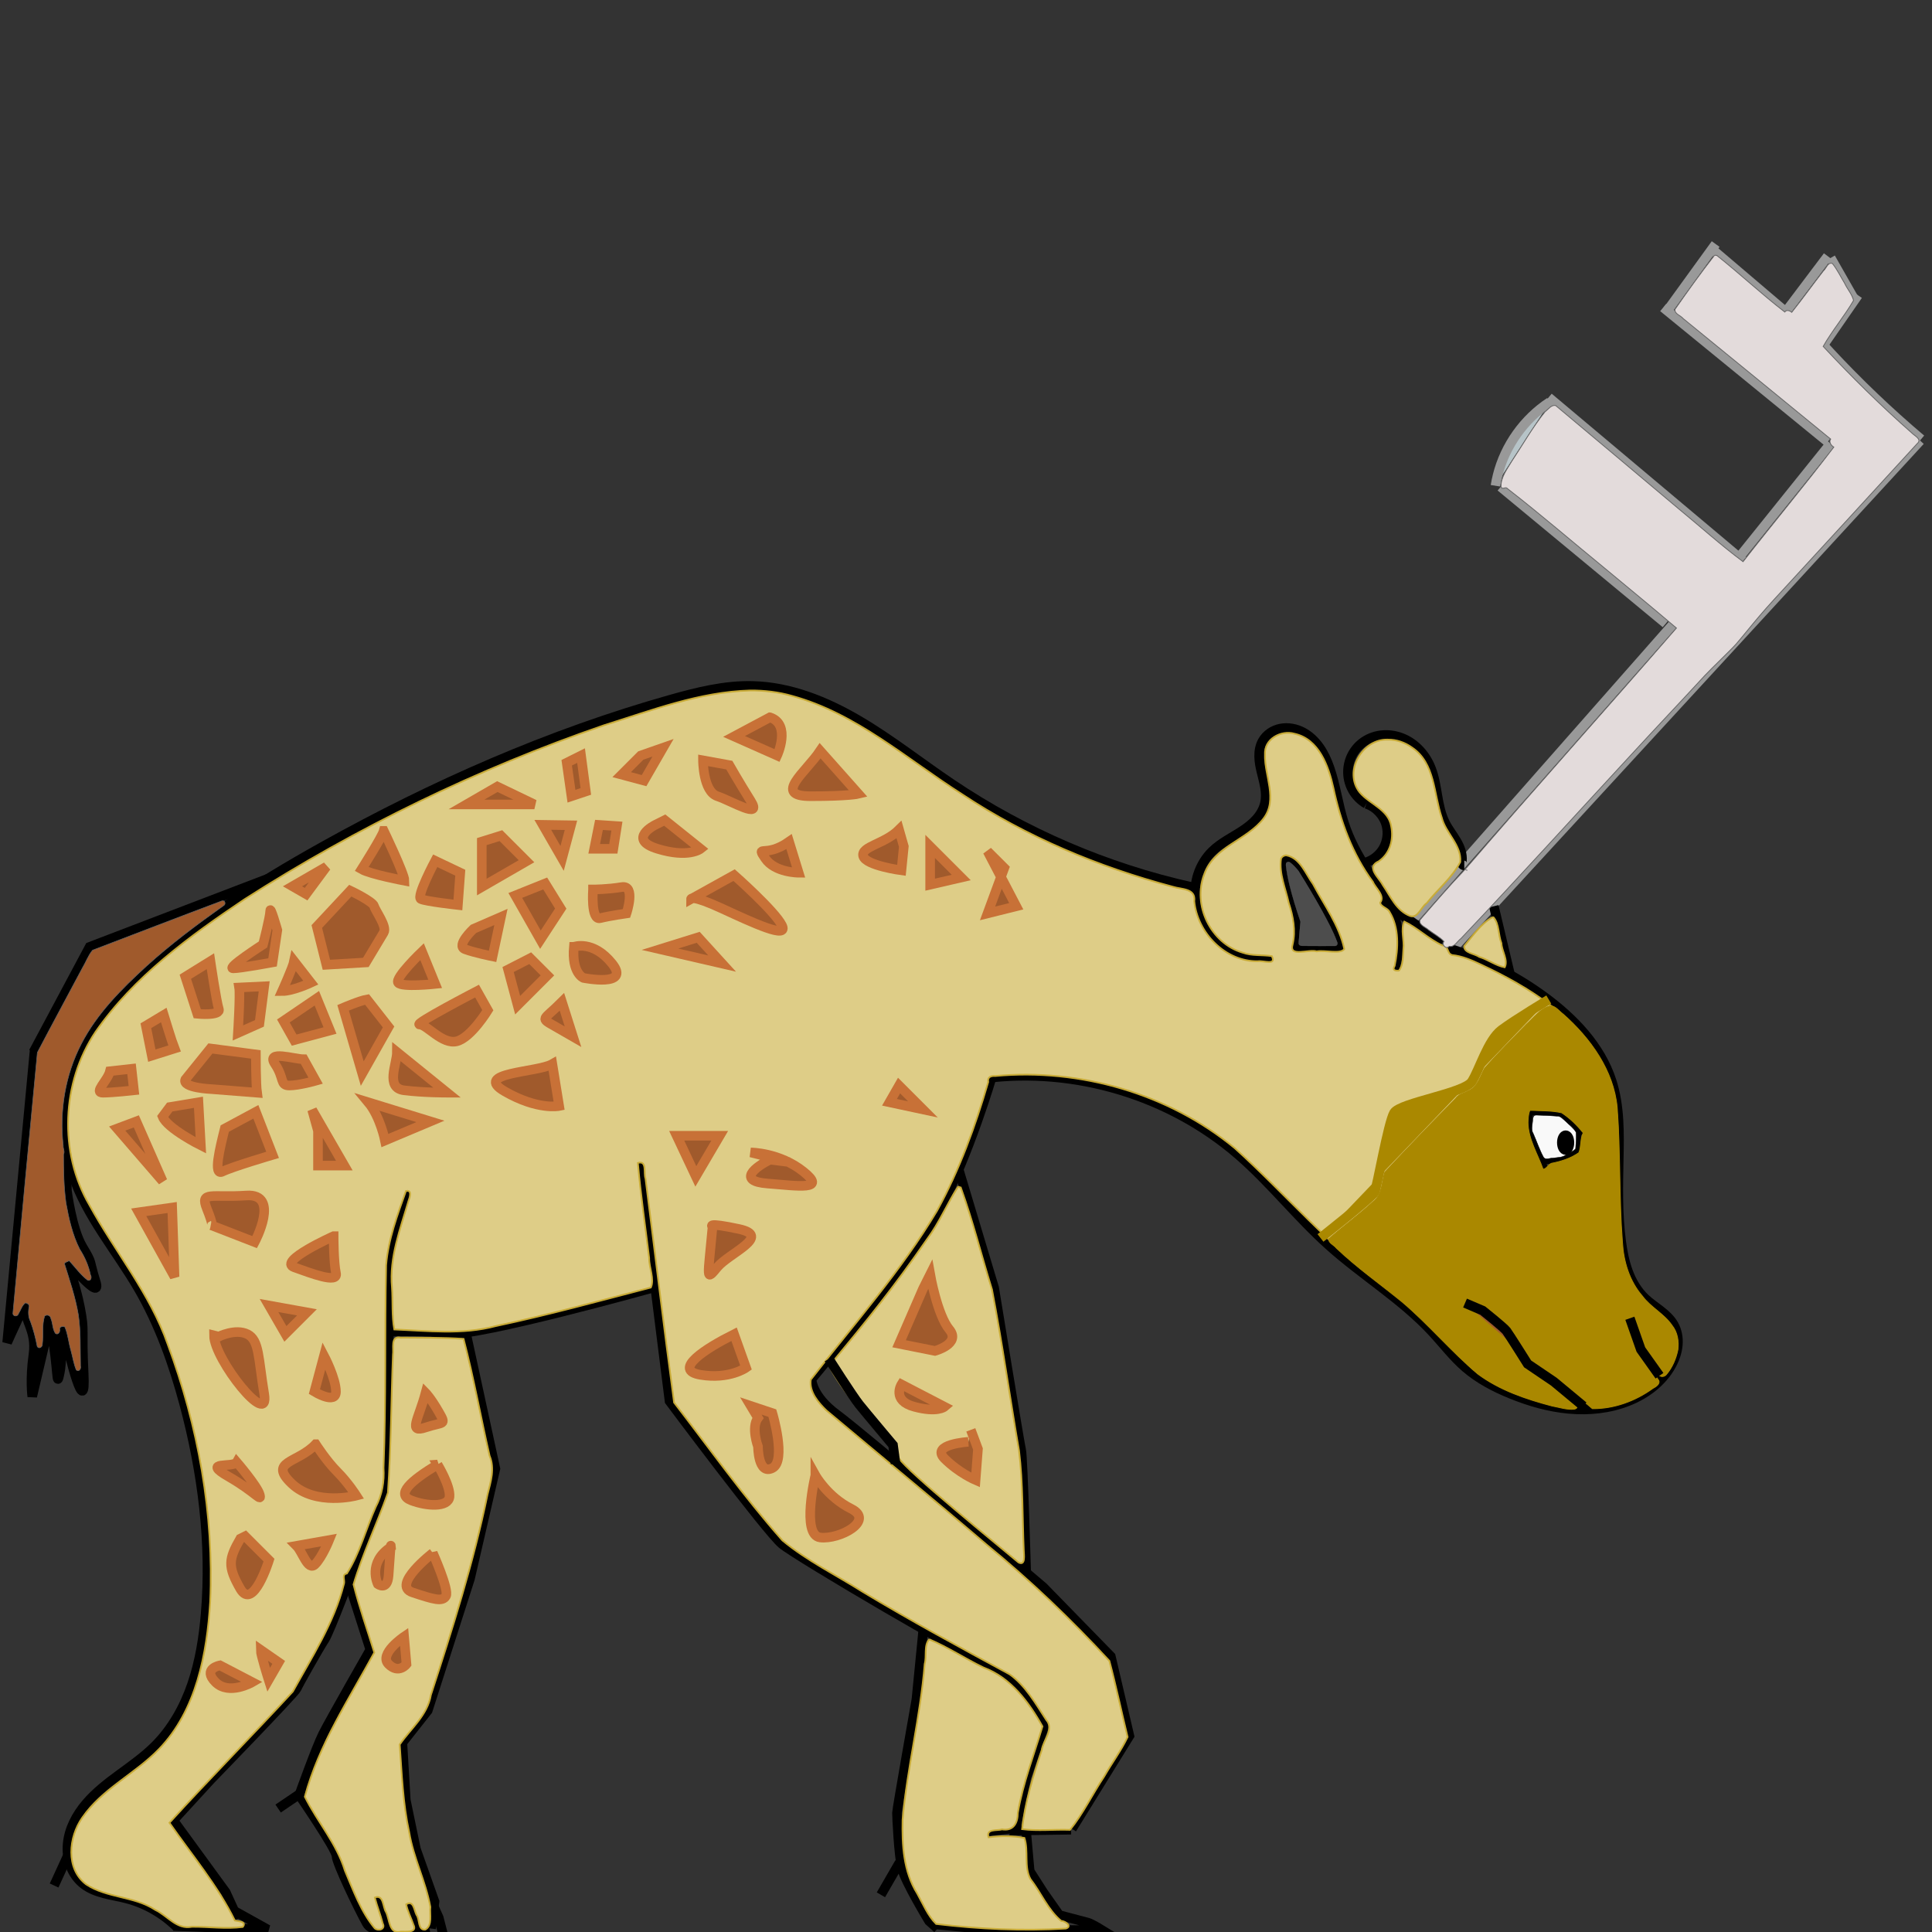 <?xml version="1.0" encoding="UTF-8" standalone="no"?>
<!-- Created with Inkscape (http://www.inkscape.org/) -->

<svg
   xmlns:dc="http://purl.org/dc/elements/1.1/"
   xmlns:cc="http://creativecommons.org/ns#"
   xmlns:rdf="http://www.w3.org/1999/02/22-rdf-syntax-ns#"
   xmlns:svg="http://www.w3.org/2000/svg"
   xmlns="http://www.w3.org/2000/svg"
   xmlns:sodipodi="http://sodipodi.sourceforge.net/DTD/sodipodi-0.dtd"
   xmlns:inkscape="http://www.inkscape.org/namespaces/inkscape"
   width="202"
   height="202"
   viewBox="0 0 53.446 53.446"
   version="1.1"
   id="svg15695"
   inkscape:version="0.92.3 (2405546, 2018-03-11)"
   sodipodi:docname="hykeyna.svg"
   inkscape:export-filename="C:\Users\Cole\Desktop\monster work\jiyou.png"
   inkscape:export-xdpi="792.47351"
   inkscape:export-ydpi="792.47351">
  <rect x="0" y="0" width="53.446" height="53.446" fill="#333333" stroke="none"/>
  <defs
     id="defs15689">
    <inkscape:path-effect
       effect="spiro"
       id="path-effect58676"
       is_visible="true" />
    <inkscape:path-effect
       effect="spiro"
       id="path-effect58672"
       is_visible="true" />
    <inkscape:path-effect
       effect="spiro"
       id="path-effect58650"
       is_visible="true" />
    <inkscape:path-effect
       effect="spiro"
       id="path-effect58646"
       is_visible="true" />
    <inkscape:path-effect
       effect="spiro"
       id="path-effect58627"
       is_visible="true" />
    <inkscape:path-effect
       effect="spiro"
       id="path-effect58623"
       is_visible="true" />
    <inkscape:path-effect
       effect="spiro"
       id="path-effect58619"
       is_visible="true" />
    <inkscape:path-effect
       effect="spiro"
       id="path-effect58615"
       is_visible="true" />
    <inkscape:path-effect
       effect="spiro"
       id="path-effect58611"
       is_visible="true" />
    <inkscape:path-effect
       effect="spiro"
       id="path-effect58607"
       is_visible="true" />
    <inkscape:path-effect
       effect="spiro"
       id="path-effect58603"
       is_visible="true" />
    <inkscape:path-effect
       effect="spiro"
       id="path-effect58599"
       is_visible="true" />
    <inkscape:path-effect
       effect="spiro"
       id="path-effect58595"
       is_visible="true" />
    <inkscape:path-effect
       effect="spiro"
       id="path-effect58591"
       is_visible="true" />
    <inkscape:path-effect
       effect="spiro"
       id="path-effect58587"
       is_visible="true" />
    <inkscape:path-effect
       effect="spiro"
       id="path-effect58583"
       is_visible="true" />
    <inkscape:path-effect
       effect="spiro"
       id="path-effect58579"
       is_visible="true" />
    <inkscape:path-effect
       effect="spiro"
       id="path-effect58508"
       is_visible="true" />
    <inkscape:path-effect
       effect="spiro"
       id="path-effect58504"
       is_visible="true" />
    <inkscape:path-effect
       effect="spiro"
       id="path-effect58421"
       is_visible="true" />
    <inkscape:path-effect
       effect="spiro"
       id="path-effect58417"
       is_visible="true" />
    <inkscape:path-effect
       effect="spiro"
       id="path-effect58413"
       is_visible="true" />
    <inkscape:path-effect
       effect="spiro"
       id="path-effect58252"
       is_visible="true" />
    <inkscape:path-effect
       effect="spiro"
       id="path-effect58248"
       is_visible="true" />
    <inkscape:path-effect
       effect="spiro"
       id="path-effect58244"
       is_visible="true" />
    <inkscape:path-effect
       effect="spiro"
       id="path-effect58240"
       is_visible="true" />
    <inkscape:path-effect
       effect="spiro"
       id="path-effect58236"
       is_visible="true" />
    <inkscape:path-effect
       effect="spiro"
       id="path-effect58232"
       is_visible="true" />
    <inkscape:path-effect
       effect="spiro"
       id="path-effect58228"
       is_visible="true" />
    <inkscape:path-effect
       effect="spiro"
       id="path-effect58224"
       is_visible="true" />
    <inkscape:path-effect
       effect="spiro"
       id="path-effect58220"
       is_visible="true" />
    <inkscape:path-effect
       effect="spiro"
       id="path-effect58216"
       is_visible="true" />
    <inkscape:path-effect
       effect="spiro"
       id="path-effect58208"
       is_visible="true" />
    <inkscape:path-effect
       effect="spiro"
       id="path-effect58204"
       is_visible="true" />
    <inkscape:path-effect
       effect="spiro"
       id="path-effect58200"
       is_visible="true" />
    <inkscape:path-effect
       effect="spiro"
       id="path-effect58196"
       is_visible="true" />
    <inkscape:path-effect
       effect="spiro"
       id="path-effect58192"
       is_visible="true" />
    <inkscape:path-effect
       effect="spiro"
       id="path-effect58188"
       is_visible="true" />
    <inkscape:path-effect
       effect="spiro"
       id="path-effect58184"
       is_visible="true" />
    <inkscape:path-effect
       effect="spiro"
       id="path-effect58176"
       is_visible="true" />
    <inkscape:path-effect
       effect="spiro"
       id="path-effect58172"
       is_visible="true" />
    <inkscape:path-effect
       effect="spiro"
       id="path-effect58168"
       is_visible="true" />
    <inkscape:path-effect
       effect="spiro"
       id="path-effect58164"
       is_visible="true" />
    <inkscape:path-effect
       effect="spiro"
       id="path-effect58160"
       is_visible="true" />
    <inkscape:path-effect
       effect="spiro"
       id="path-effect58156"
       is_visible="true" />
    <inkscape:path-effect
       effect="spiro"
       id="path-effect58152"
       is_visible="true" />
    <inkscape:path-effect
       effect="spiro"
       id="path-effect58148"
       is_visible="true" />
    <inkscape:path-effect
       effect="spiro"
       id="path-effect58144"
       is_visible="true" />
    <inkscape:path-effect
       effect="spiro"
       id="path-effect58132"
       is_visible="true" />
    <inkscape:path-effect
       effect="spiro"
       id="path-effect58128"
       is_visible="true" />
    <inkscape:path-effect
       effect="spiro"
       id="path-effect58109"
       is_visible="true" />
    <inkscape:path-effect
       effect="spiro"
       id="path-effect58105"
       is_visible="true" />
    <inkscape:path-effect
       effect="spiro"
       id="path-effect58101"
       is_visible="true" />
    <inkscape:path-effect
       effect="spiro"
       id="path-effect58097"
       is_visible="true" />
    <inkscape:path-effect
       effect="spiro"
       id="path-effect58087"
       is_visible="true" />
    <inkscape:path-effect
       effect="spiro"
       id="path-effect58083"
       is_visible="true" />
    <inkscape:path-effect
       effect="spiro"
       id="path-effect58079"
       is_visible="true" />
    <inkscape:path-effect
       effect="spiro"
       id="path-effect58059"
       is_visible="true" />
    <inkscape:path-effect
       effect="spiro"
       id="path-effect58037"
       is_visible="true" />
    <inkscape:path-effect
       effect="spiro"
       id="path-effect31674"
       is_visible="true" />
    <inkscape:path-effect
       effect="spiro"
       id="path-effect31666"
       is_visible="true" />
    <inkscape:path-effect
       effect="spiro"
       id="path-effect31660"
       is_visible="true" />
    <inkscape:path-effect
       effect="spiro"
       id="path-effect31656"
       is_visible="true" />
    <inkscape:path-effect
       effect="spiro"
       id="path-effect31652"
       is_visible="true" />
    <inkscape:path-effect
       effect="spiro"
       id="path-effect31648"
       is_visible="true" />
    <inkscape:path-effect
       effect="spiro"
       id="path-effect31644"
       is_visible="true" />
    <inkscape:path-effect
       effect="spiro"
       id="path-effect31640"
       is_visible="true" />
    <inkscape:path-effect
       effect="spiro"
       id="path-effect31636"
       is_visible="true" />
    <inkscape:path-effect
       effect="spiro"
       id="path-effect31632"
       is_visible="true" />
    <inkscape:path-effect
       effect="spiro"
       id="path-effect31628"
       is_visible="true" />
    <inkscape:path-effect
       effect="spiro"
       id="path-effect31606"
       is_visible="true" />
    <inkscape:path-effect
       effect="spiro"
       id="path-effect31602"
       is_visible="true" />
    <inkscape:path-effect
       effect="spiro"
       id="path-effect31598"
       is_visible="true" />
    <inkscape:path-effect
       effect="spiro"
       id="path-effect31594"
       is_visible="true" />
    <inkscape:path-effect
       effect="spiro"
       id="path-effect31590"
       is_visible="true" />
    <inkscape:path-effect
       effect="spiro"
       id="path-effect31586"
       is_visible="true" />
    <inkscape:path-effect
       effect="spiro"
       id="path-effect31582"
       is_visible="true" />
    <inkscape:path-effect
       effect="spiro"
       id="path-effect31578"
       is_visible="true" />
    <inkscape:path-effect
       effect="spiro"
       id="path-effect31574"
       is_visible="true" />
    <inkscape:path-effect
       effect="spiro"
       id="path-effect31570"
       is_visible="true" />
    <inkscape:path-effect
       effect="spiro"
       id="path-effect31476"
       is_visible="true" />
    <inkscape:path-effect
       effect="spiro"
       id="path-effect31450"
       is_visible="true" />
    <inkscape:path-effect
       effect="spiro"
       id="path-effect31446"
       is_visible="true" />
    <inkscape:path-effect
       effect="spiro"
       id="path-effect31405"
       is_visible="true" />
    <inkscape:path-effect
       effect="spiro"
       id="path-effect31401"
       is_visible="true" />
    <inkscape:path-effect
       effect="spiro"
       id="path-effect31397"
       is_visible="true" />
    <inkscape:path-effect
       effect="spiro"
       id="path-effect31385"
       is_visible="true" />
    <inkscape:path-effect
       effect="spiro"
       id="path-effect31374"
       is_visible="true" />
    <inkscape:path-effect
       effect="spiro"
       id="path-effect31370"
       is_visible="true" />
    <inkscape:path-effect
       effect="spiro"
       id="path-effect31362"
       is_visible="true" />
    <inkscape:path-effect
       effect="spiro"
       id="path-effect31358"
       is_visible="true" />
    <inkscape:path-effect
       effect="spiro"
       id="path-effect31354"
       is_visible="true" />
    <inkscape:path-effect
       effect="spiro"
       id="path-effect31350"
       is_visible="true" />
    <inkscape:path-effect
       effect="spiro"
       id="path-effect31346"
       is_visible="true" />
    <inkscape:path-effect
       effect="spiro"
       id="path-effect31342"
       is_visible="true" />
    <inkscape:path-effect
       effect="spiro"
       id="path-effect31338"
       is_visible="true" />
    <inkscape:path-effect
       effect="spiro"
       id="path-effect31334"
       is_visible="true" />
    <inkscape:path-effect
       effect="spiro"
       id="path-effect31330"
       is_visible="true" />
    <inkscape:path-effect
       effect="spiro"
       id="path-effect31326"
       is_visible="true" />
    <inkscape:path-effect
       effect="spiro"
       id="path-effect31322"
       is_visible="true" />
    <inkscape:path-effect
       effect="spiro"
       id="path-effect31318"
       is_visible="true" />
    <inkscape:path-effect
       effect="spiro"
       id="path-effect31314"
       is_visible="true" />
    <inkscape:path-effect
       effect="spiro"
       id="path-effect31302"
       is_visible="true" />
    <inkscape:path-effect
       effect="spiro"
       id="path-effect31298"
       is_visible="true" />
    <inkscape:path-effect
       effect="spiro"
       id="path-effect31294"
       is_visible="true" />
    <inkscape:path-effect
       effect="spiro"
       id="path-effect31290"
       is_visible="true" />
    <inkscape:path-effect
       effect="spiro"
       id="path-effect31286"
       is_visible="true" />
    <inkscape:path-effect
       effect="spiro"
       id="path-effect31282"
       is_visible="true" />
    <inkscape:path-effect
       effect="spiro"
       id="path-effect31260"
       is_visible="true" />
    <inkscape:path-effect
       effect="spiro"
       id="path-effect31256"
       is_visible="true" />
    <inkscape:path-effect
       effect="spiro"
       id="path-effect31252"
       is_visible="true" />
    <inkscape:path-effect
       effect="spiro"
       id="path-effect31248"
       is_visible="true" />
    <inkscape:path-effect
       effect="spiro"
       id="path-effect31244"
       is_visible="true" />
    <inkscape:path-effect
       effect="spiro"
       id="path-effect31236"
       is_visible="true" />
    <inkscape:path-effect
       effect="spiro"
       id="path-effect31226"
       is_visible="true" />
    <inkscape:path-effect
       effect="spiro"
       id="path-effect31212"
       is_visible="true" />
    <inkscape:path-effect
       effect="spiro"
       id="path-effect31208"
       is_visible="true" />
    <inkscape:path-effect
       effect="spiro"
       id="path-effect31196"
       is_visible="true" />
    <inkscape:path-effect
       effect="spiro"
       id="path-effect31192"
       is_visible="true" />
    <inkscape:path-effect
       effect="spiro"
       id="path-effect31188"
       is_visible="true" />
    <inkscape:path-effect
       effect="spiro"
       id="path-effect31184"
       is_visible="true" />
    <inkscape:path-effect
       effect="spiro"
       id="path-effect31180"
       is_visible="true" />
    <inkscape:path-effect
       effect="spiro"
       id="path-effect31176"
       is_visible="true" />
    <inkscape:path-effect
       effect="simplify"
       id="path-effect376"
       is_visible="true"
       steps="1"
       threshold="0.5"
       smooth_angles="360"
       helper_size="0"
       simplify_individual_paths="false"
       simplify_just_coalesce="false"
       simplifyindividualpaths="false"
       simplifyJustCoalesce="false" />
    <inkscape:path-effect
       effect="spiro"
       id="path-effect350"
       is_visible="true" />
    <inkscape:path-effect
       effect="spiro"
       id="path-effect344"
       is_visible="true" />
    <inkscape:path-effect
       effect="spiro"
       id="path-effect266"
       is_visible="true" />
    <inkscape:path-effect
       effect="spiro"
       id="path-effect262"
       is_visible="true" />
    <inkscape:path-effect
       effect="spiro"
       id="path-effect258"
       is_visible="true" />
    <inkscape:path-effect
       effect="spiro"
       id="path-effect254"
       is_visible="true" />
    <inkscape:path-effect
       effect="spiro"
       id="path-effect250"
       is_visible="true" />
    <inkscape:path-effect
       effect="spiro"
       id="path-effect246"
       is_visible="true" />
    <inkscape:path-effect
       effect="spiro"
       id="path-effect242"
       is_visible="true" />
    <inkscape:path-effect
       effect="spiro"
       id="path-effect238"
       is_visible="true" />
    <inkscape:path-effect
       effect="spiro"
       id="path-effect234"
       is_visible="true" />
    <inkscape:path-effect
       effect="spiro"
       id="path-effect230"
       is_visible="true" />
    <inkscape:path-effect
       effect="spiro"
       id="path-effect226"
       is_visible="true" />
    <inkscape:path-effect
       effect="spiro"
       id="path-effect222"
       is_visible="true" />
    <inkscape:path-effect
       effect="spiro"
       id="path-effect218"
       is_visible="true" />
    <inkscape:path-effect
       effect="spiro"
       id="path-effect210"
       is_visible="true" />
    <inkscape:path-effect
       effect="spiro"
       id="path-effect206"
       is_visible="true" />
    <inkscape:path-effect
       effect="spiro"
       id="path-effect202"
       is_visible="true" />
    <inkscape:path-effect
       effect="spiro"
       id="path-effect198"
       is_visible="true" />
    <inkscape:path-effect
       effect="spiro"
       id="path-effect194"
       is_visible="true" />
    <inkscape:path-effect
       effect="spiro"
       id="path-effect190"
       is_visible="true" />
    <inkscape:path-effect
       effect="spiro"
       id="path-effect182"
       is_visible="true" />
    <inkscape:path-effect
       effect="spiro"
       id="path-effect178"
       is_visible="true" />
    <inkscape:path-effect
       effect="spiro"
       id="path-effect174"
       is_visible="true" />
    <inkscape:path-effect
       effect="spiro"
       id="path-effect170"
       is_visible="true" />
    <inkscape:path-effect
       effect="spiro"
       id="path-effect162"
       is_visible="true" />
    <inkscape:path-effect
       effect="spiro"
       id="path-effect158"
       is_visible="true" />
    <inkscape:path-effect
       effect="spiro"
       id="path-effect154"
       is_visible="true" />
    <inkscape:path-effect
       effect="spiro"
       id="path-effect150"
       is_visible="true" />
    <inkscape:path-effect
       effect="spiro"
       id="path-effect146"
       is_visible="true" />
    <inkscape:path-effect
       effect="spiro"
       id="path-effect142"
       is_visible="true" />
    <inkscape:path-effect
       effect="spiro"
       id="path-effect138"
       is_visible="true" />
    <inkscape:path-effect
       effect="spiro"
       id="path-effect116"
       is_visible="true" />
    <inkscape:path-effect
       effect="spiro"
       id="path-effect112"
       is_visible="true" />
    <inkscape:path-effect
       effect="spiro"
       id="path-effect15879"
       is_visible="true" />
    <inkscape:path-effect
       effect="spiro"
       id="path-effect15875"
       is_visible="true" />
    <inkscape:path-effect
       effect="spiro"
       id="path-effect15740"
       is_visible="true" />
    <inkscape:path-effect
       effect="spiro"
       id="path-effect15736"
       is_visible="true" />
    <inkscape:path-effect
       effect="spiro"
       id="path-effect15732"
       is_visible="true" />
    <inkscape:path-effect
       effect="spiro"
       id="path-effect15726"
       is_visible="true" />
    <inkscape:path-effect
       effect="spiro"
       id="path-effect15707"
       is_visible="true" />
    <inkscape:path-effect
       effect="spiro"
       id="path-effect15703"
       is_visible="true" />
    <inkscape:path-effect
       effect="spiro"
       id="path-effect15699"
       is_visible="true" />
    <inkscape:path-effect
       effect="spiro"
       id="path-effect15740-2"
       is_visible="true" />
    <inkscape:path-effect
       effect="spiro"
       id="path-effect15740-3"
       is_visible="true" />
    <inkscape:path-effect
       effect="spiro"
       id="path-effect15740-2-1"
       is_visible="true" />
    <inkscape:path-effect
       effect="spiro"
       id="path-effect116-5"
       is_visible="true" />
    <inkscape:path-effect
       effect="spiro"
       id="path-effect266-7"
       is_visible="true" />
    <inkscape:path-effect
       effect="spiro"
       id="path-effect31236-3"
       is_visible="true" />
    <inkscape:path-effect
       effect="spiro"
       id="path-effect31602-8"
       is_visible="true" />
    <inkscape:path-effect
       effect="spiro"
       id="path-effect58037-5"
       is_visible="true" />
    <inkscape:path-effect
       effect="spiro"
       id="path-effect58037-8"
       is_visible="true" />
    <inkscape:path-effect
       effect="spiro"
       id="path-effect58037-9"
       is_visible="true" />
    <inkscape:path-effect
       effect="spiro"
       id="path-effect58037-56"
       is_visible="true" />
    <inkscape:path-effect
       effect="spiro"
       id="path-effect58037-5-2"
       is_visible="true" />
    <inkscape:path-effect
       effect="spiro"
       id="path-effect58059-2"
       is_visible="true" />
    <inkscape:path-effect
       effect="spiro"
       id="path-effect58037-8-0"
       is_visible="true" />
    <inkscape:path-effect
       effect="spiro"
       id="path-effect58037-9-6"
       is_visible="true" />
    <inkscape:path-effect
       effect="spiro"
       id="path-effect58079-6"
       is_visible="true" />
    <inkscape:path-effect
       effect="spiro"
       id="path-effect58650-7"
       is_visible="true" />
  </defs>
  <sodipodi:namedview
     id="base"
     pagecolor="#ffffff"
     bordercolor="#666666"
     borderopacity="1.0"
     inkscape:pageopacity="0.0"
     inkscape:pageshadow="2"
     inkscape:zoom="2.8284271"
     inkscape:cx="-25.77452"
     inkscape:cy="112.10134"
     inkscape:document-units="mm"
     inkscape:current-layer="layer6"
     showgrid="false"
     units="px"
     gridtolerance="1"
     objecttolerance="1"
     inkscape:window-width="1920"
     inkscape:window-height="1017"
     inkscape:window-x="-8"
     inkscape:window-y="-8"
     inkscape:window-maximized="1"
     showguides="false" />
  <g
     inkscape:label="Layer 1"
     inkscape:groupmode="layer"
     id="layer1"
     transform="translate(0,-243.554)" />
  <g
     inkscape:groupmode="layer"
     id="layer6"
     inkscape:label="Layer 2">
    <g
       id="g59209">
      <g
         transform="rotate(-14.916,31.96,15.843)"
         id="g58642">
        <path
           sodipodi:nodetypes="cc"
           style="opacity:1;fill:#b7c4c8;fill-opacity:1;fill-rule:nonzero;stroke:#999999;stroke-width:0.265;stroke-opacity:1"
           d="m 36.323,26.985 9.119,-6.083"
           id="path58577"
           inkscape:connector-curvature="0"
           inkscape:path-effect="#path-effect58579"
           inkscape:original-d="m 36.323307,26.985015 c 3.065021,-1.918494 6.054388,-4.142919 9.11888,-6.082932" />
        <path
           style="opacity:1;fill:#b7c4c8;fill-opacity:1;fill-rule:nonzero;stroke:#999999;stroke-width:0.265;stroke-opacity:1"
           d="M 45.244,20.836 41.804,16.007"
           id="path58581"
           inkscape:connector-curvature="0"
           inkscape:path-effect="#path-effect58583"
           inkscape:original-d="M 45.243749,20.835937 C 44.119535,19.226124 42.950958,17.616575 41.804166,16.007291" />
        <path
           style="opacity:1;fill:#b7c4c8;fill-opacity:1;fill-rule:nonzero;stroke:#999999;stroke-width:0.265;stroke-opacity:1"
           d="m 41.672,15.941 c 0.04,-0.09 0.084,-0.178 0.132,-0.265 0.412,-0.743 1.112,-1.321 1.918,-1.587"
           id="path58585"
           inkscape:connector-curvature="0"
           inkscape:path-effect="#path-effect58587"
           inkscape:original-d="m 41.671874,15.941145 c 0.04436,-0.08846 0.08846,-0.176653 0.132292,-0.264583 0.04383,-0.08793 1.279083,-1.058598 1.918229,-1.5875" />
        <path
           style="opacity:1;fill:#b7c4c8;fill-opacity:1;fill-rule:nonzero;stroke:#999999;stroke-width:0.265;stroke-opacity:1"
           d="m 43.722,13.957 4.035,5.755"
           id="path58589"
           inkscape:connector-curvature="0"
           inkscape:path-effect="#path-effect58591"
           inkscape:original-d="m 43.722395,13.95677 c 1.345229,1.917965 2.690196,3.836194 4.034896,5.754688" />
        <path
           style="opacity:1;fill:#b7c4c8;fill-opacity:1;fill-rule:nonzero;stroke:#999999;stroke-width:0.265;stroke-opacity:1"
           d="m 47.691,19.579 3.241,-2.381"
           id="path58593"
           inkscape:connector-curvature="0"
           inkscape:path-effect="#path-effect58595"
           inkscape:original-d="m 47.691145,19.579166 c 1.080646,-0.794014 2.16103,-1.587764 3.241146,-2.38125" />
        <path
           style="opacity:1;fill:#b7c4c8;fill-opacity:1;fill-rule:nonzero;stroke:#999999;stroke-width:0.265;stroke-opacity:1"
           d="m 50.866,17.132 -3.44,-4.763"
           id="path58597"
           inkscape:connector-curvature="0"
           inkscape:path-effect="#path-effect58599"
           inkscape:original-d="m 50.866145,17.13177 c -1.146262,-1.587764 -2.292792,-3.175264 -3.439583,-4.7625" />
        <path
           style="opacity:1;fill:#b7c4c8;fill-opacity:1;fill-rule:nonzero;stroke:#999999;stroke-width:0.265;stroke-opacity:1"
           d="m 47.493,12.502 1.786,-1.455"
           id="path58601"
           inkscape:connector-curvature="0"
           inkscape:path-effect="#path-effect58603"
           inkscape:original-d="m 47.492708,12.501562 c 0.595577,-0.485334 1.190889,-0.970403 1.785937,-1.455208" />
        <path
           style="opacity:1;fill:#b7c4c8;fill-opacity:1;fill-rule:nonzero;stroke:#999999;stroke-width:0.265;stroke-opacity:1"
           d="m 51.385,14.415 c 0.058,0.112 0.116,0.224 0.176,0.336 0.546,1.027 1.154,2.022 1.819,2.977"
           id="path58605"
           inkscape:connector-curvature="0"
           inkscape:path-effect="#path-effect58607"
           inkscape:original-d="m 51.385054,14.414923 c 0.683774,0.991923 -0.507619,-0.656855 0.175622,0.335597 0.683244,0.992452 1.113722,1.851819 1.819011,2.976563"
           sodipodi:nodetypes="ccc" />
        <path
           style="opacity:1;fill:#b7c4c8;fill-opacity:1;fill-rule:nonzero;stroke:#999999;stroke-width:0.265;stroke-opacity:1"
           d="m 50.668,13.361 1.521,-1.191"
           id="path58609"
           inkscape:connector-curvature="0"
           inkscape:path-effect="#path-effect58611"
           inkscape:original-d="m 50.667708,13.361458 c 0.507383,-0.39714 1.014502,-0.794015 1.521354,-1.190625" />
        <path
           style="opacity:1;fill:#b7c4c8;fill-opacity:1;fill-rule:nonzero;stroke:#999999;stroke-width:0.265;stroke-opacity:1"
           d="m 52.718,13.428 -1.323,1.124"
           id="path58613"
           inkscape:connector-curvature="0"
           inkscape:path-effect="#path-effect58615"
           inkscape:original-d="m 52.718229,13.427604 c -0.440706,0.374561 -0.881679,0.749388 -1.322917,1.124479" />
        <path
           style="opacity:1;fill:#b7c4c8;fill-opacity:1;fill-rule:nonzero;stroke:#999999;stroke-width:0.265;stroke-opacity:1"
           d="m 52.255,12.237 0.331,1.257"
           id="path58617"
           inkscape:connector-curvature="0"
           inkscape:path-effect="#path-effect58619"
           inkscape:original-d="m 52.255208,12.236979 c 0.110508,0.418659 0.220752,0.837582 0.330729,1.256771" />
        <path
           style="opacity:1;fill:#b7c4c8;fill-opacity:1;fill-rule:nonzero;stroke:#999999;stroke-width:0.265;stroke-opacity:1"
           d="M 50.654,13.339 49.181,11.211"
           id="path58621"
           inkscape:connector-curvature="0"
           inkscape:path-effect="#path-effect58623"
           inkscape:original-d="m 50.654256,13.338699 c -0.490841,-0.709642 -0.98195,-1.41902 -1.473321,-2.128133" />
        <path
           sodipodi:nodetypes="cc"
           style="opacity:1;fill:#b7c4c8;fill-opacity:1;fill-rule:nonzero;stroke:#999999;stroke-width:0.265;stroke-opacity:1"
           d="M 53.347,17.76 37.075,28.112"
           id="path58625"
           inkscape:connector-curvature="0"
           inkscape:path-effect="#path-effect58627"
           inkscape:original-d="m 53.346614,17.760156 c -5.485227,3.586127 -10.85651,6.920497 -16.271875,10.351823" />
      </g>
      <path
         inkscape:original-d="m 39.952083,26.193749 c 0.904258,0.462757 1.852348,0.925778 2.778125,1.389063 0.925777,0.463286 1.234987,1.543137 1.852083,2.315104 0.617096,0.771967 0.132556,1.454944 0.198438,2.182813 0.06588,0.727869 0.04436,1.499042 0.06614,2.248958 0.02178,0.749917 0.441238,1.058069 0.661459,1.5875 0.22022,0.529431 0.529431,0.484804 0.79375,0.727604 0.264318,0.2428 -0.04383,0.749388 -0.06615,1.124479 -0.0223,0.375092 -0.793485,0.661194 -1.190625,0.992188 -0.39714,0.330994 -2.1605,-0.132556 -3.241146,-0.198438 -1.080645,-0.06588 -0.837583,-0.485333 -1.256771,-0.727604 -0.419187,-0.242271 -0.617095,-0.661723 -0.926041,-0.992187 -0.308946,-0.330465 -1.895917,-1.587765 -2.844271,-2.38125 C 35.82872,33.668493 35.101645,32.786021 34.263532,31.948437 33.42542,31.110854 29.58949,30.537062 27.252074,29.83177"
         inkscape:path-effect="#path-effect58646"
         inkscape:connector-curvature="0"
         id="path58644"
         d="m 39.952,26.194 c 0.996,0.301 1.94,0.773 2.778,1.389 0.809,0.595 1.542,1.36 1.852,2.315 0.227,0.698 0.214,1.449 0.198,2.183 -0.016,0.751 -0.031,1.505 0.066,2.249 0.038,0.29 0.093,0.579 0.195,0.853 0.102,0.274 0.254,0.533 0.466,0.734 0.131,0.124 0.282,0.225 0.425,0.336 0.143,0.111 0.28,0.235 0.369,0.392 0.097,0.171 0.131,0.373 0.113,0.568 -0.018,0.195 -0.085,0.384 -0.18,0.556 -0.254,0.462 -0.701,0.798 -1.191,0.992 -0.516,0.205 -1.083,0.263 -1.635,0.214 -0.553,-0.049 -1.092,-0.204 -1.606,-0.413 -0.451,-0.183 -0.888,-0.411 -1.257,-0.728 -0.343,-0.295 -0.618,-0.66 -0.926,-0.992 -0.842,-0.907 -1.922,-1.556 -2.844,-2.381 -0.884,-0.79 -1.618,-1.737 -2.514,-2.514 -1.901,-1.647 -4.517,-2.437 -7.011,-2.117"
         style="opacity:1;fill:none;fill-opacity:1;fill-rule:nonzero;stroke:#000000;stroke-width:0.265;stroke-opacity:1" />
      <path
         inkscape:original-d="m 35.189583,26.458333 c -0.705292,-0.507383 -1.410846,-1.014501 -2.116667,-1.521354 -0.705821,-0.506854 0.308946,-0.926307 0.463021,-1.389063 0.154075,-0.462756 0.970404,-0.882209 1.455208,-1.322917 0.484804,-0.440707 -0.04383,-1.146792 -0.06615,-1.719791 -0.0223,-0.573 1.234987,0.484805 1.852083,0.727604 0.617096,0.242799 0.264848,1.013971 0.396875,1.521354 0.132027,0.507383 0.441238,0.88168 0.661458,1.322917 0.220221,0.441237 0.441238,0.705291 0.661459,1.058333 0.22022,0.353042 0.04436,1.146263 0.06614,1.719792"
         inkscape:path-effect="#path-effect58650"
         inkscape:connector-curvature="0"
         id="path58648"
         d="m 35.19,26.458 c -0.478,0.095 -0.993,-0.017 -1.388,-0.302 -0.395,-0.284 -0.666,-0.737 -0.728,-1.22 -0.033,-0.251 -0.011,-0.509 0.068,-0.75 0.079,-0.241 0.214,-0.463 0.395,-0.639 0.24,-0.234 0.55,-0.381 0.83,-0.565 0.14,-0.092 0.275,-0.195 0.386,-0.32 0.112,-0.125 0.2,-0.274 0.238,-0.437 0.033,-0.142 0.028,-0.292 0.005,-0.436 -0.023,-0.144 -0.063,-0.286 -0.097,-0.428 -0.035,-0.142 -0.065,-0.286 -0.067,-0.433 -0.003,-0.146 0.023,-0.296 0.094,-0.423 0.102,-0.184 0.293,-0.311 0.499,-0.351 0.206,-0.04 0.424,0.001 0.61,0.098 0.186,0.097 0.342,0.247 0.463,0.418 0.121,0.171 0.209,0.364 0.279,0.562 0.174,0.495 0.237,1.022 0.397,1.521 0.151,0.471 0.386,0.912 0.661,1.323 0.232,0.346 0.495,0.676 0.661,1.058 0.234,0.538 0.258,1.165 0.066,1.72"
         style="opacity:1;fill:none;fill-opacity:1;fill-rule:nonzero;stroke:#000000;stroke-width:0.265;stroke-opacity:1" />
      <path
         sodipodi:nodetypes="ccssccc"
         inkscape:original-d="m 37.796576,22.237372 c 0.484804,-0.440707 -0.04383,-1.146792 -0.06615,-1.719791 -0.0223,-0.573 1.234987,0.484805 1.852083,0.727604 0.617096,0.242799 0.264848,1.013971 0.396875,1.521354 0.132027,0.507383 0.2428,0.617097 0.46302,1.058334 0.220221,0.441237 -0.22022,-0.286897 10e-7,0.06614 0.22022,0.353042 0.04436,-0.523919 0.06614,0.04961"
         inkscape:path-effect="#path-effect58650-7"
         inkscape:connector-curvature="0"
         id="path58648-0"
         d="m 37.797,22.237 c -0.148,-0.086 -0.274,-0.209 -0.362,-0.356 -0.088,-0.146 -0.139,-0.315 -0.145,-0.486 -0.007,-0.171 0.031,-0.343 0.107,-0.496 0.077,-0.153 0.193,-0.286 0.333,-0.382 0.157,-0.108 0.344,-0.17 0.534,-0.183 0.19,-0.013 0.382,0.023 0.557,0.098 0.35,0.151 0.62,0.459 0.761,0.813 0.097,0.244 0.137,0.507 0.181,0.766 0.045,0.259 0.096,0.521 0.215,0.755 0.089,0.175 0.213,0.33 0.312,0.5 0.05,0.085 0.093,0.174 0.121,0.268 0.028,0.094 0.041,0.194 0.03,0.291 -0.003,0.022 -0.006,0.045 10e-7,0.066 0.004,0.014 0.013,0.027 0.025,0.036 0.012,0.009 0.026,0.014 0.041,0.014"
         style="opacity:1;fill:none;fill-opacity:1;fill-rule:nonzero;stroke:#000000;stroke-width:0.265;stroke-opacity:1" />
      <path
         inkscape:original-d="m 37.796575,22.237372 c 0.185799,0.198428 0.371332,0.39712 0.556602,0.596077 0.185269,0.198957 -0.389504,0.685728 -0.584653,1.028988"
         inkscape:path-effect="#path-effect58672"
         inkscape:connector-curvature="0"
         id="path58670"
         d="m 37.797,22.237 c 0.269,0.089 0.486,0.322 0.557,0.596 0.054,0.211 0.023,0.443 -0.084,0.633 -0.108,0.19 -0.291,0.335 -0.5,0.396"
         style="opacity:1;fill:none;fill-opacity:1;fill-rule:nonzero;stroke:#000000;stroke-width:0.265;stroke-opacity:1" />
      <path
         inkscape:original-d="m 32.974377,24.540633 c -2.182436,-0.935708 -4.4275,-1.902332 -6.641647,-2.853102 -2.214147,-0.950769 -3.679146,-1.808788 -5.519116,-2.712786 -1.83997,-0.903997 -1.496444,0.249187 -2.245064,0.374178 -0.748619,0.12499 -6.423113,2.712521 -9.6350661,4.069178 -3.2119533,1.356658 -3.4920573,2.46307 -5.2384827,3.695002 -1.7464255,1.231931 -0.8104529,0.966359 -1.2160764,1.449937 -0.4056233,0.483577 -0.3115498,2.618976 -0.4677216,3.928862 -0.1561718,1.309886 1.2171013,2.106869 1.8252551,3.160702 0.6081538,1.053832 0.8381119,2.116402 1.2567708,3.175 0.4186592,1.058598 0.3971396,3.880291 0.5953125,5.820833 0.1981729,1.940541 -0.9257771,2.425083 -1.3890625,3.638021 -0.4632854,1.212937 -1.3226521,2.557375 -1.9843749,3.836458 -0.6617229,1.279083 0.7940145,0.264319 1.1906249,0.396875 0.3966104,0.132556 0.9263063,0.528902 1.3890625,0.79375"
         inkscape:path-effect="#path-effect58676"
         inkscape:connector-curvature="0"
         id="path58674"
         d="m 32.974,24.541 c -2.366,-0.527 -4.631,-1.5 -6.642,-2.853 -0.864,-0.581 -1.682,-1.232 -2.58,-1.759 -0.898,-0.527 -1.898,-0.93 -2.939,-0.954 -0.761,-0.018 -1.512,0.168 -2.245,0.374 -3.364,0.947 -6.583,2.367 -9.635,4.069 -1.871,1.044 -3.697,2.206 -5.238,3.695 -0.455,0.439 -0.887,0.91 -1.216,1.45 -0.709,1.162 -0.897,2.637 -0.468,3.929 0.385,1.158 1.212,2.106 1.825,3.161 0.573,0.987 0.96,2.073 1.257,3.175 0.509,1.893 0.762,3.868 0.595,5.821 -0.056,0.66 -0.161,1.32 -0.376,1.947 -0.215,0.627 -0.546,1.221 -1.013,1.691 -0.588,0.592 -1.373,0.97 -1.914,1.604 -0.271,0.317 -0.477,0.703 -0.514,1.119 -0.019,0.208 0.006,0.42 0.08,0.615 0.074,0.195 0.199,0.372 0.364,0.499 0.167,0.129 0.369,0.204 0.573,0.257 0.204,0.053 0.413,0.086 0.617,0.139 0.522,0.137 1.006,0.414 1.389,0.794"
         style="opacity:1;fill:none;fill-opacity:1;fill-rule:nonzero;stroke:#000000;stroke-width:0.265;stroke-opacity:1" />
      <path
         inkscape:connector-curvature="0"
         id="path58678"
         d="M 0.959,29.038 0.198,37.141 c 0,0 0.628,-1.422 0.529,-1.025 -0.099,0.397 0.298,0.661 0.198,1.356 -0.099,0.695 -0.033,1.158 -0.033,1.158 L 1.257,37.075 c 0,0 -0.033,-1.356 0.165,-0.265 0.198,1.091 0.132,1.654 0.232,1.158 0.099,-0.496 0,-1.753 0.132,-1.091 0.132,0.661 0.595,2.447 0.529,1.124 -0.066,-1.323 0.033,-1.124 -0.099,-1.819 -0.132,-0.695 -0.397,-1.356 -0.397,-1.356 0,0 1.025,1.257 0.827,0.628 C 2.447,34.826 2.58,34.991 2.282,34.495 1.984,33.999 1.852,32.941 1.852,32.941 l -0.033,-1.091"
         style="opacity:1;fill:none;fill-opacity:1;fill-rule:nonzero;stroke:#000000;stroke-width:0.265;stroke-opacity:1" />
      <path
         inkscape:connector-curvature="0"
         id="path58680"
         d="M 0.926,29.104 2.48,26.194 7.408,24.309"
         style="opacity:1;fill:none;fill-opacity:1;fill-rule:nonzero;stroke:#000000;stroke-width:0.265;stroke-opacity:1" />
      <path
         sodipodi:nodetypes="cscscccc"
         inkscape:connector-curvature="0"
         id="path58682"
         d="m 27.455,29.732 c 0,0 -0.655,2.245 -1.45,3.695 -0.795,1.45 -3.555,4.724 -3.555,4.724 0,0 0,0.468 0.702,0.982 0.702,0.514 5.706,4.771 5.706,4.771 l 1.871,1.918 0.514,2.198 -1.59,2.572"
         style="opacity:1;fill:none;fill-opacity:1;fill-rule:nonzero;stroke:#000000;stroke-width:0.265;stroke-opacity:1" />
      <path
         inkscape:connector-curvature="0"
         id="path58684"
         d="M 43.919,38.853 42.376,37.871 41.534,36.655 41.253,36.421 40.645,36.14"
         style="opacity:1;fill:none;fill-opacity:1;fill-rule:nonzero;stroke:#000000;stroke-width:0.265;stroke-opacity:1" />
      <path
         inkscape:connector-curvature="0"
         id="path58686"
         d="m 42.703,32.352 -0.468,-1.123 0.047,-0.514 0.842,0.047 0.655,0.608"
         style="opacity:1;fill:none;fill-opacity:1;fill-rule:nonzero;stroke:#000000;stroke-width:0.265;stroke-opacity:1" />
      <path
         inkscape:connector-curvature="0"
         id="path58688"
         d="M 45.79,38.105 45.322,37.403 45.229,36.795"
         style="opacity:1;fill:none;fill-opacity:1;fill-rule:nonzero;stroke:#000000;stroke-width:0.265;stroke-opacity:1" />
      <path
         inkscape:connector-curvature="0"
         id="path58690"
         d="M 39.897,26.084 38.681,25.242 38.119,24.868"
         style="opacity:1;fill:none;fill-opacity:1;fill-rule:nonzero;stroke:#000000;stroke-width:0.265;stroke-opacity:1" />
      <path
         inkscape:connector-curvature="0"
         id="path58692"
         d="m 41.325,25.069 0.463,1.951"
         style="opacity:1;fill:none;fill-opacity:1;fill-rule:nonzero;stroke:#000000;stroke-width:0.265;stroke-opacity:1" />
      <path
         inkscape:connector-curvature="0"
         id="path58696"
         d="m 42.609,32.094 0.561,-0.07 0.421,-0.234 0.023,-0.538"
         style="opacity:1;fill:none;fill-opacity:1;fill-rule:nonzero;stroke:#000000;stroke-width:0.265;stroke-opacity:1" />
      <path
         inkscape:connector-curvature="0"
         id="path58698"
         d="m 29.63,50.616 -1.543,0.023 0.304,-1.473 0.514,-1.473 c 0,0 -0.748,-1.356 -1.333,-1.543 -0.585,-0.187 -5.519,-3.087 -5.94,-3.438 -0.421,-0.351 -3.11,-3.952 -3.11,-3.952 l -0.842,-6.688"
         style="opacity:1;fill:none;fill-opacity:1;fill-rule:nonzero;stroke:#000000;stroke-width:0.265;stroke-opacity:1" />
      <path
         sodipodi:nodetypes="ccc"
         inkscape:connector-curvature="0"
         id="path58700"
         d="m 18.054,35.626 c 0,0 -4.864,1.356 -5.613,1.263 -0.748,-0.094 -1.684,-0.047 -1.684,-0.047"
         style="opacity:1;fill:none;fill-opacity:1;fill-rule:nonzero;stroke:#000000;stroke-width:0.265;stroke-opacity:1" />
      <path
         inkscape:connector-curvature="0"
         id="path58702"
         d="m 11.295,32.866 c 0,0 -0.678,1.964 -0.585,2.385 0.094,0.421 0.023,3.578 0,3.672 -0.023,0.094 0,2.105 -0.07,2.268 -0.07,0.164 -0.865,2.198 -0.865,2.198 0,0 -0.655,1.754 -0.795,1.964 -0.14,0.21 -0.725,1.239 -0.772,1.356 -0.047,0.117 -2.385,2.526 -2.385,2.526 l -1.029,1.123 1.45,1.988 0.337,0.735"
         style="opacity:1;fill:none;fill-opacity:1;fill-rule:nonzero;stroke:#000000;stroke-width:0.265;stroke-opacity:1" />
      <path
         inkscape:connector-curvature="0"
         id="path58704"
         d="m 4.796,53.28 2.613,0.099 -0.893,-0.496"
         style="opacity:1;fill:none;fill-opacity:1;fill-rule:nonzero;stroke:#000000;stroke-width:0.265;stroke-opacity:1" />
      <path
         inkscape:connector-curvature="0"
         id="path58708"
         d="m 28.145,50.568 -0.893,0.099"
         style="opacity:1;fill:none;fill-opacity:1;fill-rule:nonzero;stroke:#000000;stroke-width:0.265;stroke-opacity:1" />
      <path
         inkscape:connector-curvature="0"
         id="path58710"
         d="m 26.52,32.352 0.982,3.274 c 0,0 0.702,4.303 0.748,4.49 0.047,0.187 0.14,3.461 0.14,3.461"
         style="opacity:1;fill:none;fill-opacity:1;fill-rule:nonzero;stroke:#000000;stroke-width:0.265;stroke-opacity:1" />
      <path
         inkscape:connector-curvature="0"
         id="path58714"
         d="m 25.538,45.12 -0.187,1.894 c 0,0 -0.538,3.04 -0.538,3.134 0,0.094 0.047,1.169 0.14,1.543 0.094,0.374 0.748,1.45 0.748,1.45 l 0.234,0.21"
         style="opacity:1;fill:none;fill-opacity:1;fill-rule:nonzero;stroke:#000000;stroke-width:0.265;stroke-opacity:1" />
      <path
         inkscape:connector-curvature="0"
         id="path58716"
         d="m 28.391,50.71 0.094,1.052 0.374,0.585 0.444,0.631 c 0,0 0.702,0.187 0.795,0.21 0.094,0.023 0.398,0.21 0.398,0.21 l -3.181,-0.023 -1.45,-0.14"
         style="opacity:1;fill:none;fill-opacity:1;fill-rule:nonzero;stroke:#000000;stroke-width:0.265;stroke-opacity:1" />
      <path
         inkscape:connector-curvature="0"
         id="path58718"
         d="m 12.862,36.748 0.842,3.882 -0.702,3.04 -1.169,3.648 -0.702,0.889 0.094,1.59 0.281,1.356 0.514,1.45 -0.094,0.748"
         style="opacity:1;fill:none;fill-opacity:1;fill-rule:nonzero;stroke:#000000;stroke-width:0.265;stroke-opacity:1" />
      <path
         sodipodi:nodetypes="ccscssc"
         inkscape:connector-curvature="0"
         id="path58720"
         d="m 9.542,43.437 0.702,2.198 c 0,0 -1.123,1.964 -1.31,2.339 -0.187,0.374 -0.655,1.684 -0.655,1.684 0,0 1.029,1.497 1.029,1.684 0,0.187 0.608,1.45 0.842,1.871 0.234,0.421 1.731,0.14 1.731,0.14"
         style="opacity:1;fill:none;fill-opacity:1;fill-rule:nonzero;stroke:#000000;stroke-width:0.265;stroke-opacity:1" />
      <path
         inkscape:connector-curvature="0"
         id="path58722"
         d="m 10.407,52.347 0.327,0.959 0.117,0.514"
         style="opacity:1;fill:none;fill-opacity:1;fill-rule:nonzero;stroke:#000000;stroke-width:0.265;stroke-opacity:1" />
      <path
         inkscape:connector-curvature="0"
         id="path58724"
         d="m 11.272,52.534 0.234,0.608 0.164,0.631"
         style="opacity:1;fill:none;fill-opacity:1;fill-rule:nonzero;stroke:#000000;stroke-width:0.265;stroke-opacity:1" />
      <path
         inkscape:connector-curvature="0"
         id="path58726"
         d="m 11.927,52.581 0.21,0.468 0.187,0.725"
         style="opacity:1;fill:none;fill-opacity:1;fill-rule:nonzero;stroke:#000000;stroke-width:0.265;stroke-opacity:1" />
      <path
         inkscape:connector-curvature="0"
         id="path58728"
         d="M 8.349,49.587 7.694,50.031"
         style="opacity:1;fill:none;fill-opacity:1;fill-rule:nonzero;stroke:#000000;stroke-width:0.265;stroke-opacity:1" />
      <path
         inkscape:connector-curvature="0"
         id="path58730"
         d="M 1.894,51.294 1.497,52.16"
         style="opacity:1;fill:none;fill-opacity:1;fill-rule:nonzero;stroke:#000000;stroke-width:0.265;stroke-opacity:1" />
      <path
         inkscape:connector-curvature="0"
         id="path58732"
         d="m 24.883,51.528 -0.514,0.889"
         style="opacity:1;fill:none;fill-opacity:1;fill-rule:nonzero;stroke:#000000;stroke-width:0.265;stroke-opacity:1" />
      <path
         inkscape:connector-curvature="0"
         id="path58846"
         d="m 37.042,26.194 c 0,-0.397 -1.124,-2.183 -1.124,-2.183 0,0 -0.529,-0.661 -0.463,-0.066 0.066,0.595 0.397,1.521 0.397,1.521 l -0.066,0.728 z"
         style="opacity:1;fill:none;fill-opacity:1;fill-rule:nonzero;stroke:#000000;stroke-width:0.265;stroke-opacity:1" />
      <path
         transform="scale(0.265)"
         inkscape:connector-curvature="0"
         id="path58937"
         d="m 78.297,72.08 c -5.278,0.145 -10.281,2.078 -15.262,3.637 -13.158,4.535 -25.781,10.653 -37.502,18.155 -5.764,3.869 -11.558,8.077 -15.562,13.846 -3.544,5.287 -3.858,12.574 -0.633,18.092 2.666,4.871 6.315,9.215 8.162,14.51 3.189,8.556 4.857,17.76 4.441,26.894 -0.339,5.423 -1.434,11.312 -5.339,15.368 -2.494,2.582 -5.944,4.183 -8.018,7.168 -1.413,2.024 -1.763,5.304 0.398,6.956 2.18,1.446 5.035,1.22 7.234,2.674 1.288,0.616 2.236,2.082 3.821,1.758 1.761,-0.017 3.56,0.256 5.303,0.021 0.469,-0.586 -0.521,-0.6 -0.822,-0.673 -1.804,-3.671 -4.496,-6.85 -6.829,-10.205 4.216,-4.635 8.639,-9.094 12.879,-13.694 1.998,-3.614 4.308,-7.18 5.331,-11.224 0.147,-0.415 -0.282,-0.99 0.316,-1.105 1.345,-2.128 1.982,-4.64 3.002,-6.934 0.674,-1.282 0.913,-2.657 0.821,-4.096 0.275,-7.044 0.116,-14.111 0.268,-21.146 0.212,-2.674 1.179,-5.251 2.069,-7.747 0.666,-0.163 0.408,0.664 0.266,1.037 -0.858,2.942 -2.017,5.903 -1.723,9.03 0.099,1.454 -0.022,2.97 0.241,4.383 3.51,0.142 7.124,0.573 10.58,-0.352 5.446,-1.149 10.814,-2.63 16.201,-4.025 0.405,-0.87 -0.194,-2.082 -0.173,-3.079 -0.401,-3.303 -0.894,-6.64 -1.178,-9.929 0.982,-0.281 0.582,1.056 0.796,1.635 0.997,7.792 1.922,15.604 2.982,23.38 3.725,4.831 7.268,9.823 11.311,14.395 2.556,2.119 5.58,3.594 8.378,5.364 5.024,3.024 10.198,5.824 15.341,8.612 1.667,1.192 2.711,3.059 3.817,4.755 0.858,0.956 -0.324,2.119 -0.472,3.177 -0.9,2.675 -1.75,5.442 -2.046,8.23 1.628,0.208 3.344,0.016 5.005,0.073 1.356,-1.679 2.345,-3.739 3.559,-5.566 0.791,-1.386 1.777,-2.699 2.452,-4.129 -0.646,-2.644 -1.203,-5.323 -1.904,-7.946 -4.002,-4.337 -8.27,-8.419 -12.84,-12.154 -5.513,-4.714 -11.131,-9.311 -16.681,-13.974 -0.862,-0.828 -1.841,-1.968 -1.644,-3.233 4.49,-5.792 9.418,-11.31 13.18,-17.63 2.327,-4.231 3.994,-8.81 5.338,-13.436 -0.091,-0.514 0.268,-0.661 0.734,-0.627 8.871,-0.813 18.088,1.841 24.998,7.529 5.324,4.808 9.985,10.357 15.837,14.565 3.328,2.412 5.968,5.561 8.923,8.378 2.251,1.908 5.113,2.982 7.935,3.731 0.958,0.178 1.939,0.545 2.919,0.43 0.436,-0.638 -0.785,-0.975 -1.132,-1.361 -1.492,-1.142 -3.493,-1.734 -4.36,-3.519 -1.328,-1.902 -2.59,-4.161 -4.958,-4.897 -0.711,0.078 -0.231,-1.005 0.206,-0.669 1.493,0.621 2.933,1.493 3.746,2.944 1.255,1.499 1.991,3.53 3.869,4.37 1.491,0.995 3.181,1.87 4.417,3.121 2.312,0.003 4.612,-0.936 6.469,-2.294 0.14,-0.768 -0.82,-1.449 -1.129,-2.17 -0.653,-0.91 -1.002,-2.238 -0.873,-3.228 0.833,-0.246 0.556,0.912 0.815,1.373 0.458,1.049 0.841,2.403 1.89,2.989 0.857,-0.262 1.053,-1.41 1.409,-2.133 0.745,-1.7 -0.421,-3.44 -1.779,-4.412 -1.912,-1.361 -3.247,-3.422 -3.661,-5.737 -0.593,-3.478 -0.341,-7.039 -0.51,-10.556 -0.071,-3.18 0.081,-6.535 -1.513,-9.416 -2.622,-5.119 -7.777,-8.316 -12.831,-10.678 -0.944,-0.446 -1.974,-0.89 -2.981,-0.985 -0.596,-0.13 -0.364,-1.092 -1.024,-1.004 -1.429,-0.653 -2.59,-1.828 -3.979,-2.495 -0.412,0.824 0.024,1.944 -0.099,2.891 -0.059,0.727 -0.003,1.654 -0.462,2.23 -0.369,0.039 -0.734,-0.037 -0.447,-0.496 0.385,-1.837 0.482,-3.973 -0.53,-5.63 -0.196,-0.417 -0.933,-0.531 -0.977,-0.967 0.543,-0.718 -0.506,-1.528 -0.764,-2.169 -2.151,-2.911 -3.381,-6.326 -4.129,-9.834 -0.506,-2.269 -1.498,-5.07 -4.062,-5.633 -1.399,-0.416 -3.202,0.584 -3.068,2.172 -0.084,2.212 1.371,4.683 -0.161,6.682 -1.736,2.265 -5.154,2.914 -6.171,5.789 -1.285,3.229 0.648,7.23 3.988,8.21 0.983,0.354 2.039,0.21 3.052,0.365 0.502,1.02 -0.872,0.439 -1.468,0.534 -3.388,0.049 -6.298,-2.96 -6.629,-6.263 0.18,-1.378 -1.354,-1.223 -2.257,-1.52 C 114.651,90.494 107.142,87.365 100.424,82.906 94.678,79.251 89.408,74.491 82.695,72.65 81.268,72.239 79.78,72.067 78.297,72.08 Z m 55.989,17.211 c 1.445,0.271 2.005,1.939 2.781,2.997 1.173,2.209 2.736,4.306 3.263,6.785 -0.405,0.569 -2.017,0.083 -2.888,0.244 -0.805,-0.263 -2.9,0.645 -2.51,-0.704 0.352,-1.467 0.06,-2.959 -0.404,-4.377 -0.328,-1.503 -1.03,-3.054 -0.796,-4.603 0.095,-0.214 0.321,-0.347 0.553,-0.343 z m 25.712,26.49 c 1.085,0.083 2.301,-0.027 3.311,0.295 0.685,0.744 1.625,1.366 2.153,2.202 -0.569,0.594 -0.158,1.62 -0.52,2.175 -0.895,0.59 -1.885,0.972 -2.937,1.093 -0.412,0.198 -0.423,0.716 -1.005,0.694 -0.653,-1.951 -2.067,-3.869 -1.526,-6.023 0.014,-0.38 0.098,-0.52 0.524,-0.435 z"
         style="opacity:1;fill:#decd87;fill-opacity:1;fill-rule:nonzero;stroke:#c8ab37;stroke-width:0.177;stroke-opacity:1" />
      <path
         transform="scale(0.265)"
         inkscape:connector-curvature="0"
         id="path58939"
         d="m 99.988,123.925 c -1.132,1.745 -1.94,3.728 -3.194,5.407 -3.582,5.179 -6.203,8.401 -10.219,13.252 0.798,1.938 5.676,7.897 7.14,9.225 -0.803,0.266 6.876,6.549 12.6,11.292 0.773,0.416 0.568,-0.838 0.558,-1.257 -0.151,-3.471 -0.076,-6.971 -0.497,-10.419 -0.964,-5.6 -1.749,-11.241 -2.822,-16.817 -1.096,-3.54 -1.997,-7.16 -3.257,-10.64 -0.104,0.017 -0.202,-0.153 -0.308,-0.043 z"
         style="opacity:1;fill:#decd87;fill-opacity:1;fill-rule:nonzero;stroke:#c8ab37;stroke-width:0.177;stroke-opacity:1"
         sodipodi:nodetypes="ccccccccccc" />
      <path
         transform="scale(0.265)"
         inkscape:connector-curvature="0"
         id="path58941"
         d="m 41.805,139.63 c -1.07,-0.209 -0.679,1.169 -0.785,1.797 -0.192,4.802 -0.19,9.63 -0.529,14.41 -1.122,3.213 -2.627,6.318 -3.587,9.57 0.605,2.4 1.44,4.736 2.168,7.101 -2.654,4.883 -5.807,9.643 -7.251,15.056 1.309,2.627 3.315,4.873 4.185,7.723 0.883,2.065 1.668,4.278 3.118,6.018 0.403,0.317 1.145,0.078 0.832,-0.507 -0.233,-0.916 -0.594,-1.794 -0.828,-2.711 0.923,-0.362 0.836,1.001 1.153,1.493 0.409,0.778 0.31,2.4 1.588,2.06 0.504,-0.002 1.723,0.144 1.293,-0.715 -0.242,-0.713 -0.611,-1.388 -0.761,-2.13 0.781,-0.476 0.828,0.642 1.077,1.107 0.357,0.452 0.117,1.615 0.917,1.536 0.787,-0.439 0.44,-1.622 0.53,-2.37 -0.479,-2.671 -1.767,-5.117 -2.209,-7.798 -0.658,-3.015 -0.772,-6.087 -0.988,-9.158 1.164,-1.682 2.9,-3.063 3.254,-5.176 2.249,-6.894 4.449,-13.817 5.914,-20.929 0.337,-1.343 0.774,-2.693 0.211,-4.043 -0.929,-4.054 -1.667,-8.198 -2.715,-12.196 -2.154,-0.152 -4.402,-0.112 -6.587,-0.138 z"
         style="opacity:1;fill:#decd87;fill-opacity:1;fill-rule:nonzero;stroke:#c8ab37;stroke-width:0.177;stroke-opacity:1" />
      <path
         transform="scale(0.265)"
         inkscape:connector-curvature="0"
         id="path58943"
         d="m 97,171.129 c -0.572,0.649 -0.242,1.753 -0.473,2.568 -0.438,5.457 -1.82,10.805 -2.307,16.267 -0.061,2.631 0.088,5.405 1.525,7.701 0.607,1.082 1.098,2.305 1.976,3.179 4.486,0.535 9.032,0.753 13.541,0.48 0.72,-0.23 -0.069,-0.796 -0.483,-0.8 -1.398,-1.161 -2.102,-2.953 -3.212,-4.375 -0.689,-1.267 -0.173,-2.933 -0.627,-4.286 -1.228,-0.234 -2.502,-0.229 -3.743,-0.068 -0.297,-0.918 0.911,-0.668 1.405,-0.822 1.186,0.19 1.643,-0.649 1.651,-1.725 0.53,-3.093 1.685,-6.056 2.573,-9.025 -1.424,-2.549 -3.312,-5.085 -6.152,-6.148 -1.918,-0.917 -3.722,-2.136 -5.675,-2.944 z"
         style="opacity:1;fill:#decd87;fill-opacity:1;fill-rule:nonzero;stroke:#c8ab37;stroke-width:0.177;stroke-opacity:1" />
      <path
         transform="scale(0.265)"
         inkscape:connector-curvature="0"
         id="path58945"
         d="m 144.868,77.209 c -2.661,-0.093 -4.653,3.348 -2.932,5.508 1.022,1.227 3.011,1.771 3.292,3.548 0.278,1.357 -0.115,2.835 -1.299,3.644 -1.385,0.617 0.009,1.675 0.417,2.478 0.829,1.197 1.41,2.692 2.885,3.244 0.788,0.249 1.133,-0.985 1.703,-1.342 1.141,-1.443 2.659,-2.656 3.507,-4.303 0.148,-1.775 -1.53,-3.004 -1.937,-4.641 -0.854,-2.48 -0.679,-5.69 -3.113,-7.318 -0.731,-0.522 -1.62,-0.833 -2.523,-0.818 z"
         style="opacity:1;fill:#decd87;fill-opacity:1;fill-rule:nonzero;stroke:#c8ab37;stroke-width:0.177;stroke-opacity:1" />
      <path
         transform="scale(0.265)"
         inkscape:connector-curvature="0"
         id="path58947"
         d="m 155.79,95.755 c -1.213,0.685 -2.057,1.941 -2.937,3.005 -0.059,0.726 1.085,0.781 1.548,1.124 0.917,0.273 1.76,0.928 2.678,1.094 0.384,-0.754 -0.318,-1.699 -0.343,-2.515 -0.338,-0.848 -0.225,-2.011 -0.823,-2.697 -0.04,-0.012 -0.082,-0.015 -0.124,-0.011 z"
         style="opacity:1;fill:#decd87;fill-opacity:1;fill-rule:nonzero;stroke:#c8ab37;stroke-width:0.177;stroke-opacity:1" />
      <g
         transform="translate(63.765,12.435)"
         id="g59009">
        <path
           style="opacity:1;fill:none;fill-opacity:1;fill-rule:nonzero;stroke:#000000;stroke-width:0.265;stroke-opacity:1"
           d="m -40.838,25.155 c 0,0 0.655,1.029 0.842,1.263 0.187,0.234 0.935,1.123 0.935,1.123 l 0.069,0.512"
           id="path58712"
           inkscape:connector-curvature="0"
           sodipodi:nodetypes="cccc" />
        <path
           style="opacity:1;fill:#a05a2c;fill-opacity:1;fill-rule:nonzero;stroke:#c87137;stroke-width:0.265;stroke-opacity:1"
           d="m -54.736,14.254 -0.265,-1.058 0.926,-0.992 c 0,0 0.628,0.298 0.661,0.43 0.033,0.132 0.364,0.562 0.265,0.728 -0.099,0.165 -0.496,0.827 -0.496,0.827 z"
           id="path58734"
           inkscape:connector-curvature="0" />
        <path
           style="opacity:1;fill:#a05a2c;fill-opacity:1;fill-rule:nonzero;stroke:#c87137;stroke-width:0.265;stroke-opacity:1"
           d="m -50.568,14.982 c 0,0 -1.786,0.926 -1.587,0.926 0.198,0 0.628,0.562 1.025,0.463 0.397,-0.099 0.86,-0.86 0.86,-0.86 z"
           id="path58736"
           inkscape:connector-curvature="0" />
        <path
           style="opacity:1;fill:#a05a2c;fill-opacity:1;fill-rule:nonzero;stroke:#c87137;stroke-width:0.265;stroke-opacity:1"
           d="m -52.09,13.891 c 0,0 -0.761,0.728 -0.661,0.86 0.099,0.132 1.025,0.033 1.025,0.033 z"
           id="path58738"
           inkscape:connector-curvature="0" />
        <path
           style="opacity:1;fill:#a05a2c;fill-opacity:1;fill-rule:nonzero;stroke:#c87137;stroke-width:0.265;stroke-opacity:1"
           d="m -51.726,11.377 c 0,0 -0.529,0.992 -0.397,1.058 0.132,0.066 1.025,0.165 1.025,0.165 l 0.066,-0.893 z"
           id="path58740"
           inkscape:connector-curvature="0" />
        <path
           style="opacity:1;fill:#a05a2c;fill-opacity:1;fill-rule:nonzero;stroke:#c87137;stroke-width:0.265;stroke-opacity:1"
           d="m -47.195,10.385 -0.132,0.661 h 0.529 l 0.099,-0.628 z"
           id="path58742"
           inkscape:connector-curvature="0" />
        <path
           style="opacity:1;fill:#a05a2c;fill-opacity:1;fill-rule:nonzero;stroke:#c87137;stroke-width:0.265;stroke-opacity:1"
           d="m -49.51,12.336 0.695,1.224 0.562,-0.86 -0.43,-0.695 z"
           id="path58744"
           inkscape:connector-curvature="0" />
        <path
           style="opacity:1;fill:#a05a2c;fill-opacity:1;fill-rule:nonzero;stroke:#c87137;stroke-width:0.265;stroke-opacity:1"
           d="m -50.668,13.262 c 0,0 -0.496,0.463 -0.232,0.562 0.265,0.099 0.761,0.198 0.761,0.198 l 0.232,-1.091 z"
           id="path58746"
           inkscape:connector-curvature="0" />
        <path
           style="opacity:1;fill:#a05a2c;fill-opacity:1;fill-rule:nonzero;stroke:#c87137;stroke-width:0.265;stroke-opacity:1"
           d="m -55.926,15.809 0.298,0.529 0.992,-0.265 -0.364,-0.893 z"
           id="path58748"
           inkscape:connector-curvature="0" />
        <path
           style="opacity:1;fill:#a05a2c;fill-opacity:1;fill-rule:nonzero;stroke:#c87137;stroke-width:0.265;stroke-opacity:1"
           d="m -56.489,13.692 c 0,0 -1.025,0.661 -0.827,0.661 0.198,0 1.091,-0.165 1.091,-0.165 l 0.132,-0.893 c 0,0 -0.198,-0.695 -0.198,-0.529 0,0.165 -0.198,0.926 -0.198,0.926 z"
           id="path58750"
           inkscape:connector-curvature="0" />
        <path
           style="opacity:1;fill:#a05a2c;fill-opacity:1;fill-rule:nonzero;stroke:#c87137;stroke-width:0.265;stroke-opacity:1"
           d="m -58.638,14.585 0.331,1.025 c 0,0 0.661,0.066 0.595,-0.132 -0.066,-0.198 -0.232,-1.323 -0.232,-1.323 z"
           id="path58752"
           inkscape:connector-curvature="0" />
        <path
           style="opacity:1;fill:#a05a2c;fill-opacity:1;fill-rule:nonzero;stroke:#c87137;stroke-width:0.265;stroke-opacity:1"
           d="m -57.15,14.883 c 0.033,0.198 -0.033,1.257 -0.033,1.257 l 0.595,-0.265 0.132,-1.025 z m -2.58,1.058 0.165,0.827 0.628,-0.198 c -0.066,-0.165 -0.298,-0.926 -0.298,-0.926 z m 1.786,0.628 -0.695,0.86 c -0.099,0.232 0.728,0.265 0.728,0.265 l 1.257,0.099 c -0.033,-0.232 -0.033,-1.058 -0.033,-1.058 z m 2.315,-2.414 c -0.033,0.165 -0.331,0.827 -0.331,0.827 0.298,0 0.794,-0.232 0.794,-0.232 z m 2.017,1.058 c -0.198,0.033 -0.661,0.232 -0.661,0.232 l 0.529,1.819 0.728,-1.29 z m 3.903,-0.827 0.264,0.986 0.824,-0.824 -0.476,-0.476 z m -0.728,-3.539 v 1.257 l 1.237,-0.714 -0.708,-0.708 z m -2.712,-0.298 c -0.044,0.163 -0.613,1.062 -0.613,1.062 0.243,0.14 1.187,0.318 1.187,0.318 0,-0.189 -0.574,-1.38 -0.574,-1.38 z m -1.587,0.992 c -0.437,0.252 -0.938,0.542 -0.938,0.542 0.146,0.084 0.377,0.217 0.377,0.217 z m 4.729,-2.216 -0.853,0.493 h 1.878 z m 3.969,-0.86 -0.529,0.529 0.619,0.166 0.525,-0.91 z m -2.712,1.918 0.535,0.928 0.245,-0.916 z m -6.218,8.467 v 0.959 h 0.728 c -0.111,-0.192 -0.89,-1.542 -0.89,-1.542 z"
           id="path58754"
           inkscape:connector-curvature="0" />
        <path
           style="opacity:1;fill:#a05a2c;fill-opacity:1;fill-rule:nonzero;stroke:#c87137;stroke-width:0.265;stroke-opacity:1"
           d="m -54.537,21.762 c 0,0 -1.554,0.695 -1.091,0.86 0.463,0.165 1.224,0.463 1.158,0.165 -0.066,-0.298 -0.066,-1.025 -0.066,-1.025 z"
           id="path58756"
           inkscape:connector-curvature="0" />
        <path
           style="opacity:1;fill:#a05a2c;fill-opacity:1;fill-rule:nonzero;stroke:#c87137;stroke-width:0.265;stroke-opacity:1"
           d="m -57.911,21.464 1.191,0.463 c 0,0 0.728,-1.356 -0.232,-1.29 -0.959,0.066 -1.29,-0.132 -1.091,0.364 0.198,0.496 0.132,0.463 0.132,0.463 z"
           id="path58758"
           inkscape:connector-curvature="0" />
        <path
           style="opacity:1;fill:#a05a2c;fill-opacity:1;fill-rule:nonzero;stroke:#c87137;stroke-width:0.265;stroke-opacity:1"
           d="m -57.845,24.507 c 0,0.661 1.554,2.613 1.389,1.621 -0.165,-0.992 -0.132,-1.488 -0.463,-1.654 -0.331,-0.165 -0.794,0.066 -0.794,0.066 z"
           id="path58760"
           inkscape:connector-curvature="0" />
        <path
           style="opacity:1;fill:#a05a2c;fill-opacity:1;fill-rule:nonzero;stroke:#c87137;stroke-width:0.265;stroke-opacity:1"
           d="m -55.033,27.517 c -0.496,0.529 -1.323,0.463 -0.661,1.091 0.661,0.628 1.786,0.331 1.786,0.331 0,0 -0.232,-0.364 -0.529,-0.661 -0.298,-0.298 -0.595,-0.761 -0.595,-0.761 z"
           id="path58762"
           inkscape:connector-curvature="0" />
        <path
           style="opacity:1;fill:#a05a2c;fill-opacity:1;fill-rule:nonzero;stroke:#c87137;stroke-width:0.265;stroke-opacity:1"
           d="m -57.117,30.129 c -0.326,0.565 -0.357,0.771 0,1.389 0.357,0.618 0.794,-0.794 0.794,-0.794 l -0.661,-0.661 z"
           id="path58764"
           inkscape:connector-curvature="0" />
        <path
           style="opacity:1;fill:#a05a2c;fill-opacity:1;fill-rule:nonzero;stroke:#c87137;stroke-width:0.265;stroke-opacity:1"
           d="m -51.991,26.095 c -0.2,0.745 -0.496,1.124 0,0.959 0.496,-0.165 0.585,-0.046 0.364,-0.43 -0.221,-0.384 -0.364,-0.529 -0.364,-0.529 z"
           id="path58766"
           inkscape:connector-curvature="0" />
        <path
           style="opacity:1;fill:#a05a2c;fill-opacity:1;fill-rule:nonzero;stroke:#c87137;stroke-width:0.265;stroke-opacity:1"
           d="m -51.66,28.079 c -0.761,0.463 -1.158,0.827 -0.728,0.992 0.43,0.165 1.025,0.198 1.058,-0.099 0.033,-0.298 -0.331,-0.893 -0.331,-0.893 z"
           id="path58768"
           inkscape:connector-curvature="0" />
        <path
           style="opacity:1;fill:#a05a2c;fill-opacity:1;fill-rule:nonzero;stroke:#c87137;stroke-width:0.265;stroke-opacity:1"
           d="m -52.95,30.361 c -0.661,0.43 -0.364,1.025 -0.364,1.025 0,0 0.265,0.198 0.298,-0.232 0.033,-0.43 0.066,-0.992 0.066,-0.794 z"
           id="path58770"
           inkscape:connector-curvature="0" />
        <path
           style="opacity:1;fill:#a05a2c;fill-opacity:1;fill-rule:nonzero;stroke:#c87137;stroke-width:0.265;stroke-opacity:1"
           d="m -51.792,30.526 c 0,0 -1.158,0.893 -0.562,1.091 0.595,0.198 0.83,0.266 0.926,0.099 0.096,-0.167 -0.364,-1.191 -0.364,-1.191 z"
           id="path58772"
           inkscape:connector-curvature="0" />
        <path
           style="opacity:1;fill:#a05a2c;fill-opacity:1;fill-rule:nonzero;stroke:#c87137;stroke-width:0.265;stroke-opacity:1"
           d="m -52.586,32.841 c 0,0 -0.711,0.48 -0.43,0.761 0.281,0.281 0.496,0 0.496,0 z"
           id="path58774"
           inkscape:connector-curvature="0" />
        <path
           style="opacity:1;fill:#a05a2c;fill-opacity:1;fill-rule:nonzero;stroke:#c87137;stroke-width:0.265;stroke-opacity:1"
           d="m -56.555,33.205 c 0,0.132 0.222,0.829 0.222,0.829 l 0.278,-0.482 z"
           id="path58776"
           inkscape:connector-curvature="0" />
        <path
           style="opacity:1;fill:#a05a2c;fill-opacity:1;fill-rule:nonzero;stroke:#c87137;stroke-width:0.265;stroke-opacity:1"
           d="m -57.679,33.635 c 0,0 -0.5,0.09 -0.125,0.465 0.375,0.375 1.018,0 1.018,0 z"
           id="path58778"
           inkscape:connector-curvature="0" />
        <path
           style="opacity:1;fill:#a05a2c;fill-opacity:1;fill-rule:nonzero;stroke:#c87137;stroke-width:0.265;stroke-opacity:1"
           d="m -55.562,30.328 c 0.165,0.165 0.314,0.711 0.513,0.513 0.198,-0.198 0.389,-0.673 0.389,-0.673 z"
           id="path58780"
           inkscape:connector-curvature="0" />
        <path
           style="opacity:1;fill:#a05a2c;fill-opacity:1;fill-rule:nonzero;stroke:#c87137;stroke-width:0.265;stroke-opacity:1"
           d="m -57.216,28.013 c -0.096,0.167 -0.999,-0.046 -0.23,0.398 0.769,0.444 0.926,0.729 0.865,0.499 -0.062,-0.23 -0.635,-0.897 -0.635,-0.897 z"
           id="path58782"
           inkscape:connector-curvature="0" />
        <path
           style="opacity:1;fill:#a05a2c;fill-opacity:1;fill-rule:nonzero;stroke:#c87137;stroke-width:0.265;stroke-opacity:1"
           d="m -54.802,25.069 c -0.054,0.202 -0.266,0.994 -0.266,0.994 0,0 0.597,0.366 0.597,0 0,-0.366 -0.331,-0.994 -0.331,-0.994 z m -1.521,-1.389 c 0.156,0.27 0.453,0.785 0.453,0.785 l 0.596,-0.596 z"
           id="path58784"
           inkscape:connector-curvature="0" />
        <path
           style="opacity:1;fill:#a05a2c;fill-opacity:1;fill-rule:nonzero;stroke:#c87137;stroke-width:0.265;stroke-opacity:1"
           d="m -60.523,18.785 1.257,1.455 -0.728,-1.654 z"
           id="path58786"
           inkscape:connector-curvature="0" />
        <path
           style="opacity:1;fill:#a05a2c;fill-opacity:1;fill-rule:nonzero;stroke:#c87137;stroke-width:0.265;stroke-opacity:1"
           d="m -59.928,21.101 0.992,1.786 -0.066,-1.918 z"
           id="path58790"
           inkscape:connector-curvature="0" />
        <path
           style="opacity:1;fill:#a05a2c;fill-opacity:1;fill-rule:nonzero;stroke:#c87137;stroke-width:0.265;stroke-opacity:1"
           d="m -57.547,18.785 c -0.132,0.529 -0.331,1.323 -0.066,1.191 0.265,-0.132 1.389,-0.463 1.389,-0.463 l -0.463,-1.191 z"
           id="path58796"
           inkscape:connector-curvature="0" />
        <path
           style="opacity:1;fill:#a05a2c;fill-opacity:1;fill-rule:nonzero;stroke:#c87137;stroke-width:0.265;stroke-opacity:1"
           d="m -59.267,18.455 c 0.132,0.331 1.058,0.794 1.058,0.794 l -0.066,-1.191 -0.794,0.132 z"
           id="path58798"
           inkscape:connector-curvature="0" />
        <path
           style="opacity:1;fill:#a05a2c;fill-opacity:1;fill-rule:nonzero;stroke:#c87137;stroke-width:0.265;stroke-opacity:1"
           d="m -60.722,17.198 c -0.066,0.265 -0.463,0.595 -0.198,0.595 0.265,0 0.86,-0.066 0.86,-0.066 l -0.066,-0.595 z"
           id="path58800"
           inkscape:connector-curvature="0" />
        <path
           style="opacity:1;fill:#a05a2c;fill-opacity:1;fill-rule:nonzero;stroke:#c87137;stroke-width:0.265;stroke-opacity:1"
           d="m -55.364,16.867 c -0.265,0 -1.058,-0.265 -0.794,0.132 0.265,0.397 0.132,0.595 0.397,0.595 0.265,0 0.728,-0.132 0.728,-0.132 z"
           id="path58802"
           inkscape:connector-curvature="0" />
        <path
           style="opacity:1;fill:#a05a2c;fill-opacity:1;fill-rule:nonzero;stroke:#c87137;stroke-width:0.265;stroke-opacity:1"
           d="m -53.578,18.058 c 0.331,0.397 0.463,1.058 0.463,1.058 l 1.257,-0.529 z"
           id="path58804"
           inkscape:connector-curvature="0" />
        <path
           style="opacity:1;fill:#a05a2c;fill-opacity:1;fill-rule:nonzero;stroke:#c87137;stroke-width:0.265;stroke-opacity:1"
           d="m -52.784,16.669 c 0,0.331 -0.331,0.992 0.198,1.058 0.529,0.066 1.191,0.066 1.191,0.066 z"
           id="path58806"
           inkscape:connector-curvature="0" />
        <path
           style="opacity:1;fill:#a05a2c;fill-opacity:1;fill-rule:nonzero;stroke:#c87137;stroke-width:0.265;stroke-opacity:1"
           d="m -38.894,17.595 -0.265,0.463 0.926,0.198 z"
           id="path58808"
           inkscape:connector-curvature="0" />
        <path
           style="opacity:1;fill:#a05a2c;fill-opacity:1;fill-rule:nonzero;stroke:#c87137;stroke-width:0.265;stroke-opacity:1"
           d="m -45.045,18.984 0.529,1.124 0.661,-1.124 z"
           id="path58810"
           inkscape:connector-curvature="0" />
        <path
           style="opacity:1;fill:#a05a2c;fill-opacity:1;fill-rule:nonzero;stroke:#c87137;stroke-width:0.265;stroke-opacity:1"
           d="m -42.466,19.645 c -0.397,0.198 -0.926,0.595 -0.066,0.661 0.86,0.066 1.654,0.198 0.992,-0.331 -0.661,-0.529 -1.455,-0.529 -1.455,-0.529 l 1.058,0.265 z"
           id="path58812"
           inkscape:connector-curvature="0" />
        <path
           style="opacity:1;fill:#a05a2c;fill-opacity:1;fill-rule:nonzero;stroke:#c87137;stroke-width:0.265;stroke-opacity:1"
           d="m -44.053,21.497 c -0.132,1.455 -0.198,1.521 0.132,1.124 0.331,-0.397 1.521,-0.86 0.595,-1.058 -0.926,-0.198 -0.728,-0.066 -0.728,-0.066 z"
           id="path58814"
           inkscape:connector-curvature="0" />
        <path
           style="opacity:1;fill:#a05a2c;fill-opacity:1;fill-rule:nonzero;stroke:#c87137;stroke-width:0.265;stroke-opacity:1"
           d="m -43.458,24.474 c -0.794,0.397 -1.72,0.992 -0.926,1.124 0.794,0.132 1.257,-0.198 1.257,-0.198 z"
           id="path58816"
           inkscape:connector-curvature="0" />
        <path
           style="opacity:1;fill:#a05a2c;fill-opacity:1;fill-rule:nonzero;stroke:#c87137;stroke-width:0.265;stroke-opacity:1"
           d="m -42.796,26.789 c -0.198,0.265 0,0.794 0,0.794 0,0 0,0.794 0.397,0.595 0.397,-0.198 0,-1.521 0,-1.521 l -0.595,-0.198 z"
           id="path58818"
           inkscape:connector-curvature="0" />
        <path
           style="opacity:1;fill:#a05a2c;fill-opacity:1;fill-rule:nonzero;stroke:#c87137;stroke-width:0.265;stroke-opacity:1"
           d="m -41.209,28.377 c 0,0 -0.397,1.654 0.132,1.72 0.529,0.066 1.521,-0.463 0.86,-0.794 -0.661,-0.331 -0.992,-0.926 -0.992,-0.926 z"
           id="path58820"
           inkscape:connector-curvature="0" />
        <path
           style="opacity:1;fill:#a05a2c;fill-opacity:1;fill-rule:nonzero;stroke:#c87137;stroke-width:0.265;stroke-opacity:1"
           d="m -38.232,23.217 -0.661,1.521 0.992,0.198 c 0,0 0.728,-0.198 0.397,-0.595 -0.331,-0.397 -0.529,-1.521 -0.529,-1.521 z"
           id="path58822"
           inkscape:connector-curvature="0" />
        <path
           style="opacity:1;fill:#a05a2c;fill-opacity:1;fill-rule:nonzero;stroke:#c87137;stroke-width:0.265;stroke-opacity:1"
           d="m -36.976,27.451 c 0,0 -1.058,0.066 -0.661,0.463 0.397,0.397 0.86,0.595 0.86,0.595 l 0.066,-0.86 -0.198,-0.529"
           id="path58824"
           inkscape:connector-curvature="0" />
        <path
           style="opacity:1;fill:#a05a2c;fill-opacity:1;fill-rule:nonzero;stroke:#c87137;stroke-width:0.265;stroke-opacity:1"
           d="m -38.828,25.863 c 0,0 -0.279,0.448 0.357,0.618 0.636,0.171 0.834,0 0.834,0 z"
           id="path58826"
           inkscape:connector-curvature="0" />
        <path
           style="opacity:1;fill:#a05a2c;fill-opacity:1;fill-rule:nonzero;stroke:#c87137;stroke-width:0.265;stroke-opacity:1"
           d="m -48.485,16.999 c -0.412,0.238 -2.227,0.233 -1.315,0.759 0.912,0.526 1.503,0.403 1.503,0.403 z"
           id="path58828"
           inkscape:connector-curvature="0" />
        <path
           style="opacity:1;fill:#a05a2c;fill-opacity:1;fill-rule:nonzero;stroke:#c87137;stroke-width:0.265;stroke-opacity:1"
           d="m -48.22,15.28 c -0.529,0.529 -0.624,0.429 -0.183,0.683 0.441,0.255 0.49,0.283 0.49,0.283 z"
           id="path58830"
           inkscape:connector-curvature="0" />
        <path
           style="opacity:1;fill:#a05a2c;fill-opacity:1;fill-rule:nonzero;stroke:#c87137;stroke-width:0.265;stroke-opacity:1"
           d="m -47.89,13.758 c -0.066,0.728 0.265,0.86 0.265,0.86 0,0 1.323,0.265 0.794,-0.397 -0.529,-0.661 -1.058,-0.463 -1.058,-0.463 z"
           id="path58832"
           inkscape:connector-curvature="0" />
        <path
           style="opacity:1;fill:#a05a2c;fill-opacity:1;fill-rule:nonzero;stroke:#c87137;stroke-width:0.265;stroke-opacity:1"
           d="m -47.36,12.171 c 0,0 -0.066,0.86 0.198,0.794 0.265,-0.066 0.728,-0.132 0.728,-0.132 0,0 0.265,-0.794 -0.132,-0.728 -0.397,0.066 -0.794,0.066 -0.794,0.066 z"
           id="path58834"
           inkscape:connector-curvature="0" />
        <path
           style="opacity:1;fill:#a05a2c;fill-opacity:1;fill-rule:nonzero;stroke:#c87137;stroke-width:0.265;stroke-opacity:1"
           d="m -45.641,10.385 c 0,0 -0.794,0.397 0.066,0.661 0.86,0.265 1.191,0 1.191,0 l -0.992,-0.794 z"
           id="path58836"
           inkscape:connector-curvature="0" />
        <path
           style="opacity:1;fill:#a05a2c;fill-opacity:1;fill-rule:nonzero;stroke:#c87137;stroke-width:0.265;stroke-opacity:1"
           d="m -48.088,8.665 0.132,0.926 0.397,-0.132 -0.132,-0.992 z"
           id="path58838"
           inkscape:connector-curvature="0" />
        <path
           style="opacity:1;fill:#a05a2c;fill-opacity:1;fill-rule:nonzero;stroke:#c87137;stroke-width:0.265;stroke-opacity:1"
           d="m -44.318,8.599 c 0,0 0,0.86 0.397,0.992 0.397,0.132 1.257,0.661 0.926,0.132 -0.331,-0.529 -0.595,-0.992 -0.595,-0.992 z"
           id="path58840"
           inkscape:connector-curvature="0" />
        <path
           style="opacity:1;fill:#a05a2c;fill-opacity:1;fill-rule:nonzero;stroke:#c87137;stroke-width:0.265;stroke-opacity:1"
           d="m -42.466,7.408 -0.992,0.529 1.191,0.529 c 0,0 0.397,-0.86 -0.198,-1.058 z"
           id="path58842"
           inkscape:connector-curvature="0" />
        <path
           style="opacity:1;fill:#a05a2c;fill-opacity:1;fill-rule:nonzero;stroke:#c87137;stroke-width:0.265;stroke-opacity:1"
           d="m -41.077,8.334 c -0.397,0.595 -1.323,1.257 -0.265,1.257 1.058,0 1.323,-0.066 1.323,-0.066 z"
           id="path58850"
           inkscape:connector-curvature="0" />
        <path
           style="opacity:1;fill:#a05a2c;fill-opacity:1;fill-rule:nonzero;stroke:#c87137;stroke-width:0.265;stroke-opacity:1"
           d="m -41.936,10.848 c -0.661,0.463 -0.926,0.066 -0.661,0.463 0.265,0.397 0.926,0.397 0.926,0.397 z"
           id="path58852"
           inkscape:connector-curvature="0" />
        <path
           style="opacity:1;fill:#a05a2c;fill-opacity:1;fill-rule:nonzero;stroke:#c87137;stroke-width:0.265;stroke-opacity:1"
           d="m -38.894,10.517 c -0.397,0.397 -1.058,0.463 -0.992,0.728 0.066,0.265 1.058,0.397 1.058,0.397 l 0.066,-0.661 z"
           id="path58854"
           inkscape:connector-curvature="0" />
        <path
           style="opacity:1;fill:#a05a2c;fill-opacity:1;fill-rule:nonzero;stroke:#c87137;stroke-width:0.265;stroke-opacity:1"
           d="m -35.983,11.576 -0.463,1.257 0.794,-0.198 -0.794,-1.521 z"
           id="path58856"
           inkscape:connector-curvature="0" />
        <path
           style="opacity:1;fill:#a05a2c;fill-opacity:1;fill-rule:nonzero;stroke:#c87137;stroke-width:0.265;stroke-opacity:1"
           d="m -38.034,10.98 v 1.058 l 0.86,-0.198 z"
           id="path58858"
           inkscape:connector-curvature="0" />
        <path
           style="opacity:1;fill:#a05a2c;fill-opacity:1;fill-rule:nonzero;stroke:#c87137;stroke-width:0.265;stroke-opacity:1"
           d="m -44.648,12.435 c 0,0 0,-0.132 0.86,0.265 0.86,0.397 1.852,0.86 1.654,0.463 -0.198,-0.397 -1.323,-1.389 -1.323,-1.389 z"
           id="path58860"
           inkscape:connector-curvature="0" />
        <path
           style="opacity:1;fill:#a05a2c;fill-opacity:1;fill-rule:nonzero;stroke:#c87137;stroke-width:0.265;stroke-opacity:1"
           d="m -45.508,13.824 1.72,0.397 L -44.45,13.494 Z"
           id="path58862"
           inkscape:connector-curvature="0" />
      </g>
      <path
         transform="scale(0.265)"
         inkscape:connector-curvature="0"
         id="path59072"
         d="m 160.365,116.409 c -0.343,-0.023 -0.348,0.383 -0.372,0.626 -0.024,0.437 -0.19,0.903 0.066,1.303 0.368,0.828 0.648,1.702 1.087,2.496 0.225,0.276 0.618,0.054 0.912,0.068 0.478,-0.085 1.004,-0.031 1.409,-0.345 0.33,-0.217 0.735,-0.338 1.011,-0.623 0.045,-0.571 0.092,-1.156 0.053,-1.729 -0.262,-0.464 -0.725,-0.778 -1.095,-1.153 -0.28,-0.23 -0.535,-0.583 -0.942,-0.54 -0.709,-0.051 -1.419,-0.095 -2.13,-0.103 z"
         style="opacity:1;fill:#f9f9f9;fill-opacity:1;fill-rule:nonzero;stroke:#000000;stroke-width:0.044;stroke-opacity:1" />
      <ellipse
         ry="0.205"
         rx="0.105"
         cy="31.609"
         cx="43.311"
         id="path59074"
         style="opacity:1;fill:#f9f9f9;fill-opacity:1;fill-rule:nonzero;stroke:#000000;stroke-width:0.265;stroke-opacity:1" />
      <path
         inkscape:connector-curvature="0"
         id="path59076"
         d="m 36.529,34.246 c 0,0 1.427,-1.123 1.497,-1.263 0.07,-0.14 0.374,-1.918 0.538,-2.198 0.164,-0.281 1.941,-0.538 2.152,-0.865 0.21,-0.327 0.444,-1.146 0.819,-1.427 0.374,-0.281 1.31,-0.842 1.31,-0.842"
         style="opacity:1;fill:#aa8800;fill-opacity:1;fill-rule:nonzero;stroke:#aa8800;stroke-width:0.265;stroke-opacity:1" />
      <path
         transform="scale(0.265)"
         inkscape:connector-curvature="0"
         id="path59078"
         d="m 161.869,104.993 c -1.058,0.268 -1.749,1.235 -2.526,1.936 -1.463,1.513 -2.971,3.003 -4.36,4.575 -0.472,0.845 -0.726,1.994 -1.731,2.376 -0.438,0.265 -0.982,0.328 -1.287,0.782 -2.498,2.537 -4.977,5.104 -7.403,7.703 -0.321,1.046 -0.26,2.357 -1.227,3.085 -1.47,1.356 -3.095,2.549 -4.605,3.85 -0.118,0.445 0.535,0.662 0.769,0.988 2.141,2.041 4.563,3.745 6.851,5.609 2.784,2.352 5.132,5.188 7.923,7.538 2.278,1.694 5.024,2.621 7.743,3.338 0.767,0.134 1.557,0.42 2.337,0.329 0.465,-0.092 0.429,-0.7 0.073,-0.911 -1.249,-0.996 -2.677,-1.742 -3.974,-2.656 -1.209,-0.988 -1.84,-2.479 -2.828,-3.661 -0.913,-1.252 -2.081,-2.399 -3.602,-2.85 -0.38,-0.036 -0.026,-0.597 0.213,-0.352 1.573,0.625 3.032,1.655 3.881,3.152 1.122,1.548 2.074,3.409 3.887,4.258 1.462,0.892 2.943,1.835 4.226,2.969 2.253,0.029 4.512,-0.801 6.332,-2.129 0.456,-0.226 0.815,-0.575 0.528,-0.915 -0.784,-1.216 -2.188,-2.636 -2.179,-4.17 -0.1,-0.317 -0.023,-0.636 0.284,-0.335 0.223,1.246 0.706,2.469 1.417,3.518 0.28,0.395 0.865,0.977 1.327,0.487 0.627,-0.728 1.031,-1.664 1.219,-2.603 0.113,-0.896 -0.036,-1.833 -0.615,-2.554 -0.833,-1.214 -2.225,-1.877 -3.097,-3.062 -1.348,-1.553 -1.964,-3.606 -2.075,-5.623 -0.362,-4.663 -0.199,-9.373 -0.548,-14.048 -0.362,-3.882 -2.797,-7.232 -5.637,-9.75 -0.417,-0.297 -0.768,-0.834 -1.315,-0.874 z m -1.908,10.92 c 1.022,0.054 2.062,0.022 3.06,0.251 0.86,0.557 1.614,1.299 2.252,2.098 -0.319,0.616 -0.189,1.423 -0.455,2.07 -0.842,0.591 -1.858,0.914 -2.854,1.106 -0.337,0.117 -0.536,0.609 -0.879,0.618 -0.565,-1.591 -1.558,-3.159 -1.574,-4.887 0.026,-0.415 0.02,-0.85 0.192,-1.25 0.086,-0.007 0.172,-0.005 0.259,-0.006 z"
         style="opacity:1;fill:#aa8800;fill-opacity:1;fill-rule:nonzero;stroke:#aa8800;stroke-width:0.088;stroke-opacity:1"
         sodipodi:nodetypes="ccccccccccccccccccccccccccccccccccccccccccccc" />
      <path
         transform="scale(0.265)"
         inkscape:connector-curvature="0"
         id="path59082"
         d="m 134.444,89.981 c -0.194,0.04 -0.233,0.267 -0.192,0.431 0.15,1.311 0.51,2.587 0.88,3.85 0.197,0.659 0.415,1.31 0.633,1.962 -0.064,0.754 -0.147,1.508 -0.197,2.263 0.023,0.218 0.266,0.262 0.445,0.252 1.12,0.015 2.24,0.004 3.36,0.007 0.197,-0.004 0.306,-0.232 0.212,-0.397 -0.413,-1.135 -1.002,-2.196 -1.575,-3.256 -0.785,-1.416 -1.61,-2.81 -2.471,-4.181 -0.271,-0.328 -0.557,-0.653 -0.903,-0.903 -0.059,-0.032 -0.127,-0.041 -0.192,-0.028 z"
         style="opacity:1;fill:#4d4d4d;fill-opacity:1;fill-rule:nonzero;stroke:#666666;stroke-width:0.022;stroke-opacity:1" />
      <path
         sodipodi:nodetypes="cccccccccccccccccccccsssssscccccccccccccccc"
         transform="scale(0.265)"
         inkscape:connector-curvature="0"
         id="path59084"
         d="m 178.954,26.685 c -1.426,1.821 -2.776,3.711 -4.104,5.608 -0.06,0.48 0.606,0.644 0.867,0.971 5.131,4.187 10.262,8.373 15.385,12.57 -0.212,0.318 0.053,0.674 0.33,0.84 -3.08,4.041 -6.352,7.962 -9.474,11.959 -2.328,-1.732 -4.484,-3.682 -6.727,-5.521 -4.276,-3.589 -8.54,-7.191 -12.825,-10.77 -0.445,-0.125 -0.787,0.396 -1.123,0.646 -1.299,1.615 -2.319,3.435 -3.467,5.158 -0.48,0.82 -1.149,1.658 -1.124,2.655 0.122,0.394 0.485,-0.048 0.663,0.201 3.455,2.675 6.776,5.548 10.165,8.317 2.496,2.081 5.016,4.133 7.484,6.246 -7.319,8.434 -14.797,16.747 -22.083,25.216 -1.622,1.686 -3.161,3.487 -4.695,5.259 -0.124,0.538 0.594,0.74 0.904,1.039 0.525,0.397 1.195,0.76 1.605,1.201 -0.278,0.36 0.238,0.861 0.552,0.506 0.539,0.121 0.844,-0.534 1.216,-0.805 6.03,-6.358 11.912,-12.856 17.863,-19.287 2.481,-2.699 5.116,-5.474 7.599,-8.171 0.621,-0.674 2.848,-2.794 3.293,-3.315 0.445,-0.522 0.832,-0.993 1.218,-1.464 0.386,-0.471 0.773,-0.942 1.218,-1.464 0.445,-0.522 0.949,-1.095 1.569,-1.769 2.483,-2.697 4.965,-5.395 7.444,-8.096 2.48,-2.7 4.957,-5.402 7.432,-8.107 0.533,-0.451 -0.256,-0.793 -0.544,-1.092 -3.246,-2.852 -6.328,-5.892 -9.273,-9.053 0.947,-1.666 2.212,-3.15 3.172,-4.796 -0.142,-0.629 -0.647,-1.186 -0.927,-1.787 -0.421,-0.693 -0.775,-1.439 -1.282,-2.074 -0.478,-0.172 -0.645,0.531 -0.943,0.775 -1.111,1.432 -2.17,2.905 -3.301,4.321 -0.199,-0.174 -0.546,-0.303 -0.727,-0.032 -2.438,-1.876 -4.685,-3.995 -7.098,-5.904 -0.087,0.007 -0.189,-0.055 -0.264,0.017 z m -25.93,64.129 c -0.042,0.008 -0.011,-0.004 0,0 z m 0.067,0.009 c 0.145,0.057 -0.059,-0.012 0,0 z"
         style="opacity:1;fill:#e3dbdb;fill-opacity:1;fill-rule:nonzero;stroke:#666666;stroke-width:0.088;stroke-opacity:1" />
      <path
         transform="scale(0.265)"
         inkscape:connector-curvature="0"
         id="path59088"
         d="m 23.175,94.042 c -4.514,1.693 -9.01,3.433 -13.514,5.15 -0.452,0.552 -0.702,1.264 -1.073,1.88 -1.558,2.935 -3.147,5.858 -4.687,8.801 -0.863,9.06 -1.72,18.124 -2.548,27.188 -0.053,0.364 0.477,0.426 0.568,0.093 0.242,-0.377 0.366,-0.879 0.732,-1.151 0.247,0.062 0.481,0.217 0.363,0.505 -0.069,0.489 -0.065,0.974 0.161,1.426 0.314,0.849 0.541,1.726 0.708,2.613 0.16,0.322 0.565,0.068 0.534,-0.227 0.125,-0.973 -0.067,-1.995 0.243,-2.938 0.226,-0.188 0.606,-0.075 0.644,0.243 0.221,0.499 0.168,1.108 0.478,1.569 0.3,0.206 0.512,-0.192 0.444,-0.443 -0.035,-0.277 0.372,-0.319 0.542,-0.229 0.333,0.769 0.39,1.632 0.629,2.434 0.192,0.682 0.292,1.404 0.564,2.056 0.288,0.23 0.522,-0.141 0.44,-0.411 -0.043,-1.79 0.044,-3.595 -0.228,-5.37 -0.305,-1.802 -0.895,-3.536 -1.435,-5.276 -0.01,-0.217 0.352,-0.223 0.474,-0.36 0.631,0.685 1.186,1.464 1.924,2.038 0.338,0.152 0.476,-0.304 0.308,-0.538 -0.196,-0.965 -0.595,-1.87 -1.127,-2.695 -0.754,-1.481 -1.134,-3.187 -1.429,-4.812 -0.232,-1.678 -0.257,-3.394 -0.258,-5.094 0.162,-0.272 -0.062,-0.599 -0.033,-0.901 -0.406,-3.624 0.203,-7.367 1.889,-10.618 1.631,-3.175 4.193,-5.728 6.794,-8.114 2.517,-2.285 5.258,-4.335 8.034,-6.304 0.286,-0.134 0.213,-0.59 -0.139,-0.516 z"
         style="opacity:1;fill:#a05a2c;fill-opacity:1;fill-rule:nonzero;stroke:#666666;stroke-width:0.062;stroke-opacity:1" />
    </g>
    <path
       style="opacity:1;fill:#a05a2c;fill-opacity:1;fill-rule:nonzero;stroke:#000000;stroke-width:0.265;stroke-opacity:1"
       d="M 45.907,38.058 45.392,37.333 45.088,36.468"
       id="path59211"
       inkscape:connector-curvature="0" />
    <path
       style="opacity:1;fill:#a05a2c;fill-opacity:1;fill-rule:nonzero;stroke:#000000;stroke-width:0.265;stroke-opacity:1"
       d="M 43.802,38.9 42.984,38.221 42.259,37.73 c 0,0 -0.514,-0.819 -0.585,-0.912 -0.07,-0.094 -0.655,-0.561 -0.655,-0.561 l -0.491,-0.21"
       id="path59213"
       inkscape:connector-curvature="0" />
  </g>
</svg>
